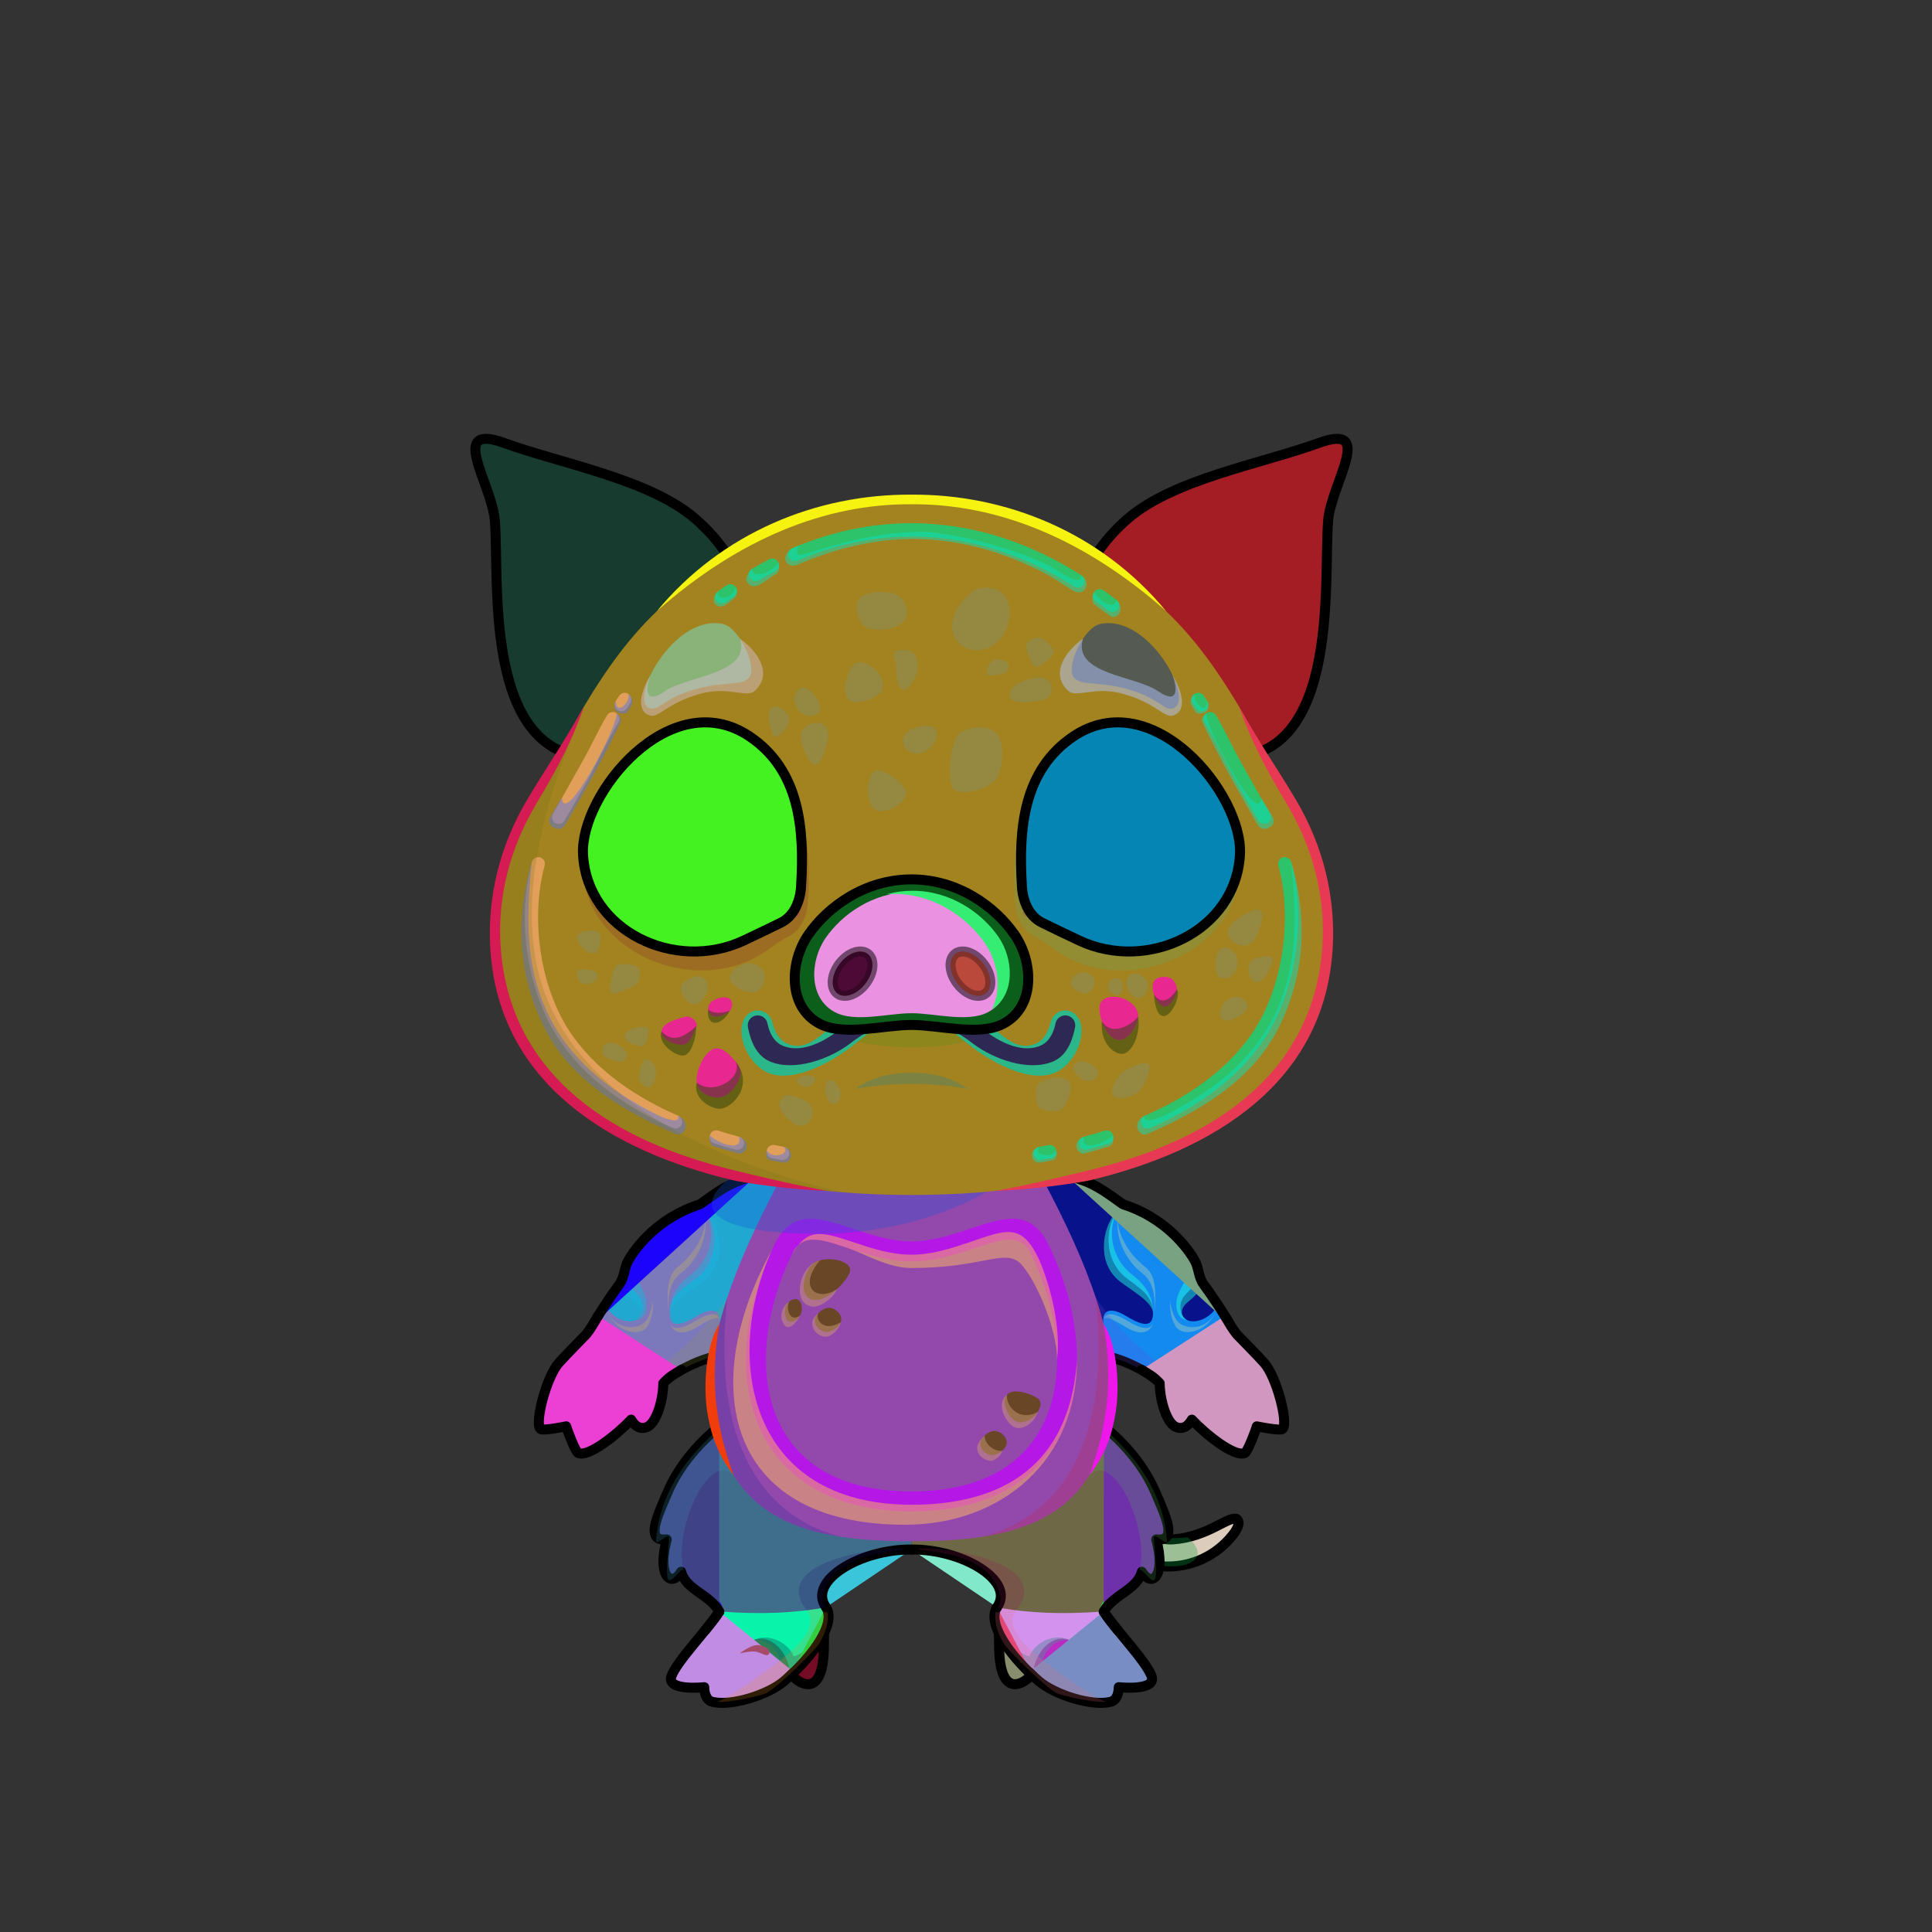 <?xml version="1.0" encoding="UTF-8"?><!DOCTYPE svg PUBLIC "-//W3C//DTD SVG 1.1//EN" "http://www.w3.org/Graphics/SVG/1.1/DTD/svg11.dtd"><!-- Creator: CorelDRAW 2018 (64-Bit) --><svg xmlns="http://www.w3.org/2000/svg" xmlns:xlink="http://www.w3.org/1999/xlink" xml:space="preserve" width="290mm" height="290mm" version="1.1" style="shape-rendering:geometricPrecision; text-rendering:geometricPrecision; image-rendering:optimizeQuality; fill-rule:evenodd; clip-rule:evenodd" viewBox="0 0 29000 29000">
 <rect x="0" y="0" width="29000" height="29000" fill="#333333" stroke="none"/>
 <defs>
  <style type="text/css">
   <![CDATA[
    .str4 {stroke:black;stroke-width:150;stroke-linecap:round;stroke-linejoin:round;stroke-miterlimit:22.926;stroke-opacity:0.302}
    .str2 {stroke:#2E1911;stroke-width:200;stroke-miterlimit:22.926;stroke-opacity:0.502}
    .str1 {stroke:black;stroke-width:150;stroke-linecap:round;stroke-linejoin:round;stroke-miterlimit:22.926}
    .str0 {stroke:black;stroke-width:150;stroke-linecap:round;stroke-linejoin:round;stroke-miterlimit:22.926}
    .str3 {stroke:black;stroke-width:150;stroke-linecap:round;stroke-linejoin:round;stroke-miterlimit:22.926}
    .fil2 {fill:none}
    .fil59 {fill:none}
    .fil35 {fill:none}
    .fil21 {fill:black}
    .fil32 {fill:#FCEEC0}
    .fil67 {fill:white}
    .fil27 {fill:black;fill-rule:nonzero}
    .fil65 {fill:#FFFFCC;fill-opacity:0.102}
    .fil8 {fill:black;fill-opacity:0.2}
    .fil46 {fill:#2E1911;fill-opacity:0.2}
    .fil38 {fill:#FFCCCC;fill-opacity:0.2}
    .fil60 {fill:#FFFFCC;fill-opacity:0.2}
    .fil53 {fill:black;fill-rule:nonzero;fill-opacity:0.2}
    .fil52 {fill:#FFFFCC;fill-rule:nonzero;fill-opacity:0.2}
    .fil31 {fill:black;fill-opacity:0.302}
    .fil3 {fill:black;fill-opacity:0.302}
    .fil47 {fill:black;fill-rule:nonzero;fill-opacity:0.302}
    .fil7 {fill:#2E1911;fill-opacity:0.502}
    .fil29 {fill:#2E1911;fill-opacity:0.502}
    .fil68 {fill:#FFAE00;fill-opacity:0.502}
    .fil18 {fill:#FFEAE3;fill-opacity:0.502}
    .fil66 {fill:black;fill-opacity:0.502}
    .fil37 {fill:#FCEEC0;fill-opacity:0.8}
    .fil43 {fill:url(#id0)}
    .fil13 {fill:url(#id1)}
    .fil16 {fill:url(#id2)}
    .fil33 {fill:url(#id3)}
    .fil61 {fill:url(#id4)}
    .fil34 {fill:url(#id5)}
    .fil39 {fill:url(#id6)}
    .fil50 {fill:url(#id7)}
    .fil14 {fill:url(#id8)}
    .fil12 {fill:url(#id9)}
    .fil24 {fill:url(#id10)}
    .fil19 {fill:url(#id11)}
    .fil4 {fill:url(#id12)}
    .fil9 {fill:url(#id13)}
    .fil5 {fill:url(#id14)}
    .fil10 {fill:url(#id15)}
    .fil0 {fill:url(#id16)}
    .fil58 {fill:url(#id17)}
    .fil57 {fill:url(#id18)}
    .fil28 {fill:url(#id19)}
    .fil45 {fill:url(#id20)}
    .fil26 {fill:url(#id21)}
    .fil11 {fill:url(#id22)}
    .fil40 {fill:url(#id23)}
    .fil41 {fill:url(#id24)}
    .fil42 {fill:url(#id25)}
    .fil69 {fill:url(#id26)}
    .fil23 {fill:url(#id27)}
    .fil30 {fill:url(#id28)}
    .fil17 {fill:url(#id29)}
    .fil6 {fill:url(#id30)}
    .fil36 {fill:url(#id31)}
    .fil22 {fill:url(#id32)}
    .fil44 {fill:url(#id33)}
    .fil51 {fill:url(#id34)}
    .fil20 {fill:url(#id35)}
    .fil15 {fill:url(#id36)}
    .fil25 {fill:url(#id37)}
    .fil72 {fill:url(#id38)}
    .fil64 {fill:url(#id39)}
    .fil71 {fill:url(#id40)}
    .fil63 {fill:url(#id41)}
    .fil56 {fill:url(#id42)}
    .fil70 {fill:url(#id43)}
    .fil62 {fill:url(#id44)}
    .fil48 {fill:url(#id45);fill-rule:nonzero}
    .fil1 {fill:url(#id46);fill-rule:nonzero}
    .fil54 {fill:url(#id47);fill-rule:nonzero}
    .fil49 {fill:url(#id48);fill-rule:nonzero}
    .fil55 {fill:url(#id49);fill-rule:nonzero}
   ]]>
  </style>
  <linearGradient id="id0" gradientUnits="userSpaceOnUse" x1="15111.76" y1="17412.11" x2="15111.75" y2="7853.59">
   <stop offset="0" style="stop-opacity:1; stop-color:#D9AA4C"/>
   <stop offset="0.18" style="stop-opacity:1; stop-color:#FFD15E"/>
   <stop offset="0.522" style="stop-opacity:1; stop-color:#FFF291"/>
   <stop offset="1" style="stop-opacity:1; stop-color:#FFFB8A"/>
  </linearGradient>
  <linearGradient id="id1" gradientUnits="userSpaceOnUse" xlink:href="#id0" x1="17571.66" y1="22644.62" x2="16424.46" y2="22963.63">
  </linearGradient>
  <linearGradient id="id2" gradientUnits="userSpaceOnUse" x1="11488.39" y1="17825.35" x2="9934.39" y2="20589.93">
   <stop offset="0" style="stop-opacity:1; stop-color:#331503"/>
   <stop offset="0.2" style="stop-opacity:1; stop-color:#543216"/>
   <stop offset="0.49" style="stop-opacity:1; stop-color:#8F5D24"/>
   <stop offset="0.769" style="stop-opacity:1; stop-color:#C48237"/>
   <stop offset="1" style="stop-opacity:1; stop-color:#C48237"/>
  </linearGradient>
  <linearGradient id="id3" gradientUnits="userSpaceOnUse" x1="19157.87" y1="6829.47" x2="17338.09" y2="11131.35">
   <stop offset="0" style="stop-opacity:1; stop-color:#30130B"/>
   <stop offset="0.169" style="stop-opacity:1; stop-color:#593618"/>
   <stop offset="0.58" style="stop-opacity:1; stop-color:#8F5D24"/>
   <stop offset="1" style="stop-opacity:1; stop-color:#C48237"/>
  </linearGradient>
  <linearGradient id="id4" gradientUnits="userSpaceOnUse" x1="17018.26" y1="14278.93" x2="16856.99" y2="10832.62">
   <stop offset="0" style="stop-opacity:1; stop-color:#E3D949"/>
   <stop offset="0.569" style="stop-opacity:1; stop-color:#976200"/>
   <stop offset="1" style="stop-opacity:1; stop-color:#421F00"/>
  </linearGradient>
  <linearGradient id="id5" gradientUnits="userSpaceOnUse" x1="19345.49" y1="9807.2" x2="17150.46" y2="6865.32">
   <stop offset="0" style="stop-opacity:1; stop-color:#30130B"/>
   <stop offset="0.31" style="stop-opacity:1; stop-color:#593618"/>
   <stop offset="1" style="stop-opacity:1; stop-color:#C48237"/>
  </linearGradient>
  <linearGradient id="id6" gradientUnits="userSpaceOnUse" xlink:href="#id3" x1="8851.58" y1="6606.23" x2="9380.18" y2="11354.59">
  </linearGradient>
  <linearGradient id="id7" gradientUnits="userSpaceOnUse" x1="17583.54" y1="10342.53" x2="16198.25" y2="9648.16">
   <stop offset="0" style="stop-opacity:1; stop-color:#FFD15E"/>
   <stop offset="1" style="stop-opacity:1; stop-color:#FFFB8A"/>
  </linearGradient>
  <linearGradient id="id8" gradientUnits="userSpaceOnUse" x1="12042.89" y1="24205.86" x2="11522.31" y2="21318.86">
   <stop offset="0" style="stop-opacity:1; stop-color:#C48237"/>
   <stop offset="0.439" style="stop-opacity:1; stop-color:#C48237"/>
   <stop offset="1" style="stop-opacity:1; stop-color:#3B1900"/>
  </linearGradient>
  <linearGradient id="id9" gradientUnits="userSpaceOnUse" xlink:href="#id8" x1="15196.1" y1="24196.54" x2="15966.42" y2="21328.18">
  </linearGradient>
  <linearGradient id="id10" gradientUnits="userSpaceOnUse" x1="18955.71" y1="21602.83" x2="17688.61" y2="20113.06">
   <stop offset="0" style="stop-opacity:1; stop-color:#D9AA4C"/>
   <stop offset="0.522" style="stop-opacity:1; stop-color:#FFD15E"/>
   <stop offset="0.729" style="stop-opacity:1; stop-color:#FFF390"/>
   <stop offset="1" style="stop-opacity:1; stop-color:#FFFB8A"/>
  </linearGradient>
  <linearGradient id="id11" gradientUnits="userSpaceOnUse" xlink:href="#id10" x1="8399.65" y1="21595.17" x2="9683.75" y2="20120.72">
  </linearGradient>
  <linearGradient id="id12" gradientUnits="userSpaceOnUse" x1="11313.41" y1="25158.07" x2="11750.72" y2="24039.66">
   <stop offset="0" style="stop-opacity:1; stop-color:#593618"/>
   <stop offset="0.341" style="stop-opacity:1; stop-color:#8F5D24"/>
   <stop offset="0.722" style="stop-opacity:1; stop-color:#C48237"/>
   <stop offset="1" style="stop-opacity:1; stop-color:#C48237"/>
  </linearGradient>
  <linearGradient id="id13" gradientUnits="userSpaceOnUse" xlink:href="#id12" x1="15613.14" y1="25158.07" x2="16050.45" y2="24039.66">
  </linearGradient>
  <linearGradient id="id14" gradientUnits="userSpaceOnUse" xlink:href="#id0" x1="12369.76" y1="25063.32" x2="11877.67" y2="24713.04">
  </linearGradient>
  <linearGradient id="id15" gradientUnits="userSpaceOnUse" xlink:href="#id0" x1="15486.19" y1="25063.32" x2="14994.1" y2="24713.04">
  </linearGradient>
  <linearGradient id="id16" gradientUnits="userSpaceOnUse" x1="17434.59" y1="23513.83" x2="17434.59" y2="22526.82">
   <stop offset="0" style="stop-opacity:1; stop-color:#C48237"/>
   <stop offset="0.439" style="stop-opacity:1; stop-color:#C48237"/>
   <stop offset="1" style="stop-opacity:1; stop-color:#8F5D24"/>
  </linearGradient>
  <linearGradient id="id17" gradientUnits="userSpaceOnUse" x1="14220.82" y1="15151.76" x2="14247.25" y2="13370.57">
   <stop offset="0" style="stop-opacity:1; stop-color:#DA8381"/>
   <stop offset="0.49" style="stop-opacity:1; stop-color:#E1A3A2"/>
   <stop offset="1" style="stop-opacity:1; stop-color:#FAFEFF"/>
  </linearGradient>
  <linearGradient id="id18" gradientUnits="userSpaceOnUse" x1="14147.66" y1="13375.63" x2="13216.22" y2="15281.02">
   <stop offset="0" style="stop-opacity:1; stop-color:#F29C9B"/>
   <stop offset="1" style="stop-opacity:1; stop-color:#912522"/>
  </linearGradient>
  <linearGradient id="id19" gradientUnits="userSpaceOnUse" xlink:href="#id0" x1="13681.92" y1="18293.8" x2="13681.92" y2="22686.78">
  </linearGradient>
  <linearGradient id="id20" gradientUnits="userSpaceOnUse" xlink:href="#id0" x1="13798.47" y1="14662.84" x2="13798.47" y2="16473.85">
  </linearGradient>
  <linearGradient id="id21" gradientUnits="userSpaceOnUse" x1="13681.92" y1="17759.14" x2="13681.92" y2="23134.87">
   <stop offset="0" style="stop-opacity:1; stop-color:#30130B"/>
   <stop offset="0.18" style="stop-opacity:1; stop-color:#593618"/>
   <stop offset="0.522" style="stop-opacity:1; stop-color:#8F5D24"/>
   <stop offset="1" style="stop-opacity:1; stop-color:#C48237"/>
  </linearGradient>
  <linearGradient id="id22" gradientUnits="userSpaceOnUse" xlink:href="#id0" x1="16732.67" y1="25560.15" x2="16100.3" y2="24406.01">
  </linearGradient>
  <linearGradient id="id23" gradientUnits="userSpaceOnUse" xlink:href="#id5" x1="8079.87" y1="9840.87" x2="10151.9" y2="6831.65">
  </linearGradient>
  <linearGradient id="id24" gradientUnits="userSpaceOnUse" x1="8563.13" y1="7773.24" x2="9936.43" y2="10665.11">
   <stop offset="0" style="stop-opacity:1; stop-color:#FFC3AD"/>
   <stop offset="1" style="stop-opacity:1; stop-color:#F27672"/>
  </linearGradient>
  <linearGradient id="id25" gradientUnits="userSpaceOnUse" x1="13681.94" y1="17936.72" x2="13681.94" y2="7493.21">
   <stop offset="0" style="stop-opacity:1; stop-color:#30130B"/>
   <stop offset="0.129" style="stop-opacity:1; stop-color:#593618"/>
   <stop offset="0.42" style="stop-opacity:1; stop-color:#8F5D24"/>
   <stop offset="1" style="stop-opacity:1; stop-color:#C48237"/>
  </linearGradient>
  <linearGradient id="id26" gradientUnits="userSpaceOnUse" xlink:href="#id4" x1="10506.87" y1="14278.93" x2="10345.6" y2="10832.62">
  </linearGradient>
  <linearGradient id="id27" gradientUnits="userSpaceOnUse" xlink:href="#id0" x1="16603.25" y1="18888.44" x2="18441.27" y2="19923.15">
  </linearGradient>
  <linearGradient id="id28" gradientUnits="userSpaceOnUse" xlink:href="#id0" x1="13700.86" y1="18900.62" x2="13700.86" y2="21843.22">
  </linearGradient>
  <linearGradient id="id29" gradientUnits="userSpaceOnUse" xlink:href="#id0" x1="10795.33" y1="19119.39" x2="8887.87" y2="19692.2">
  </linearGradient>
  <linearGradient id="id30" gradientUnits="userSpaceOnUse" xlink:href="#id0" x1="11263.56" y1="25560.15" x2="10631.19" y2="24406.01">
  </linearGradient>
  <linearGradient id="id31" gradientUnits="userSpaceOnUse" xlink:href="#id24" x1="17427.43" y1="7773.24" x2="18800.73" y2="10665.11">
  </linearGradient>
  <linearGradient id="id32" gradientUnits="userSpaceOnUse" xlink:href="#id2" x1="15995.93" y1="17789.03" x2="17309.01" y2="20626.25">
  </linearGradient>
  <linearGradient id="id33" gradientUnits="userSpaceOnUse" xlink:href="#id0" x1="9861.88" y1="17412.11" x2="9861.88" y2="10398.95">
  </linearGradient>
  <linearGradient id="id34" gradientUnits="userSpaceOnUse" xlink:href="#id7" x1="9710.21" y1="10214.09" x2="11235.72" y2="9776.6">
  </linearGradient>
  <linearGradient id="id35" gradientUnits="userSpaceOnUse" x1="8700.74" y1="20382.01" x2="9361.38" y2="21813.03">
   <stop offset="0" style="stop-opacity:1; stop-color:#421E06"/>
   <stop offset="0.129" style="stop-opacity:1; stop-color:#593618"/>
   <stop offset="0.49" style="stop-opacity:1; stop-color:#8F5D24"/>
   <stop offset="0.769" style="stop-opacity:1; stop-color:#C48237"/>
   <stop offset="1" style="stop-opacity:1; stop-color:#C48237"/>
  </linearGradient>
  <linearGradient id="id36" gradientUnits="userSpaceOnUse" xlink:href="#id0" x1="9756.95" y1="22592.49" x2="10974.65" y2="23015.76">
  </linearGradient>
  <linearGradient id="id37" gradientUnits="userSpaceOnUse" xlink:href="#id35" x1="18002.48" y1="20382.01" x2="18663.12" y2="21813.03">
  </linearGradient>
  <linearGradient id="id38" gradientUnits="userSpaceOnUse" x1="10653" y1="10879.68" x2="10653" y2="13417.65">
   <stop offset="0" style="stop-opacity:1; stop-color:#524200"/>
   <stop offset="0.4" style="stop-opacity:1; stop-color:#261000"/>
   <stop offset="1" style="stop-opacity:1; stop-color:#8A6A00"/>
  </linearGradient>
  <linearGradient id="id39" gradientUnits="userSpaceOnUse" xlink:href="#id38" x1="16710.86" y1="10879.68" x2="16710.86" y2="13417.65">
  </linearGradient>
  <linearGradient id="id40" gradientUnits="userSpaceOnUse" x1="10515.76" y1="11032" x2="10684.98" y2="13609.41">
   <stop offset="0" style="stop-opacity:1; stop-color:#CC7700"/>
   <stop offset="1" style="stop-opacity:1; stop-color:#FFEBAB"/>
  </linearGradient>
  <linearGradient id="id41" gradientUnits="userSpaceOnUse" xlink:href="#id40" x1="16678.88" y1="11032" x2="16848.1" y2="13609.41">
  </linearGradient>
  <linearGradient id="id42" gradientUnits="userSpaceOnUse" x1="12367.47" y1="13199.91" x2="12367.47" y2="15456.74">
   <stop offset="0" style="stop-opacity:1; stop-color:#FFB0B0"/>
   <stop offset="1" style="stop-opacity:1; stop-color:#BA5C59"/>
  </linearGradient>
  <radialGradient id="id43" gradientUnits="objectBoundingBox" cx="50%" cy="50%" r="50%" fx="50%" fy="50%">
   <stop offset="0" style="stop-opacity:1; stop-color:#B34B00"/>
   <stop offset="0.31" style="stop-opacity:1; stop-color:#EBB000"/>
   <stop offset="0.62" style="stop-opacity:1; stop-color:#FFFCAD"/>
   <stop offset="1" style="stop-opacity:1; stop-color:#EDD237"/>
  </radialGradient>
  <radialGradient id="id44" gradientUnits="userSpaceOnUse" gradientTransform="matrix(-1 -0 -0 0.914 33910 1104)" xlink:href="#id43" cx="16955.21" cy="12817.27" r="1628.19" fx="16955.21" fy="12817.27">
  </radialGradient>
  <linearGradient id="id45" gradientUnits="userSpaceOnUse" x1="13600.23" y1="16224.55" x2="13763.63" y2="14951.71">
   <stop offset="0" style="stop-opacity:1; stop-color:#FAAF5A"/>
   <stop offset="0.239" style="stop-opacity:1; stop-color:#8F5D24"/>
   <stop offset="1" style="stop-opacity:1; stop-color:#593618"/>
  </linearGradient>
  <linearGradient id="id46" gradientUnits="userSpaceOnUse" x1="17332.16" y1="23566.5" x2="17604.11" y2="22544.55">
   <stop offset="0" style="stop-opacity:1; stop-color:#F5B265"/>
   <stop offset="0.812" style="stop-opacity:1; stop-color:#E3D5C1"/>
   <stop offset="1" style="stop-opacity:1; stop-color:#FFF6EB"/>
  </linearGradient>
  <linearGradient id="id47" gradientUnits="userSpaceOnUse" x1="17709.54" y1="14095.99" x2="16273.62" y2="12252.63">
   <stop offset="0" style="stop-opacity:1; stop-color:#211111"/>
   <stop offset="1" style="stop-opacity:1; stop-color:#5C2A18"/>
  </linearGradient>
  <linearGradient id="id48" gradientUnits="userSpaceOnUse" x1="13681.93" y1="15989.53" x2="13681.93" y2="15105.36">
   <stop offset="0" style="stop-opacity:1; stop-color:#2E1911"/>
   <stop offset="0.239" style="stop-opacity:1; stop-color:#2E1911"/>
   <stop offset="1" style="stop-opacity:1; stop-color:#0A0502"/>
  </linearGradient>
  <linearGradient id="id49" gradientUnits="userSpaceOnUse" xlink:href="#id47" x1="9566.81" y1="14089.32" x2="11177.75" y2="12259.3">
  </linearGradient>
 </defs>
 <g id="Tail">
  <path class="fil0" d="M18562.73 22799.67c62.15,49.97 15.09,149.9 -65.46,250.04 -238.47,296.42 -591.1,465.17 -973.24,464.11 -339.18,-0.94 -742.87,-144.58 -1179.09,-587.98 -90.72,-92.55 -89.25,-241.17 3.3,-331.91 92.55,-90.74 241.17,-89.27 331.9,3.29 350.31,356.08 677.5,527.08 926.57,509.58 524.62,-36.89 823.88,-351.96 956.02,-307.13z" style="fill:#4b669c"/>
  <path class="fil1" d="M18562.73 22799.67c62.15,49.97 15.09,149.9 -65.46,250.04 -238.47,296.42 -591.1,465.17 -973.24,464.11 -339.18,-0.94 -742.87,-144.58 -1179.09,-587.98 436.22,443.4 763.18,449.46 1102.36,450.4 441.37,1.22 889.85,-259.76 895.83,-330.51 -124.2,-31.6 -164.17,122.07 -688.79,158.96 -434.28,6.91 -623.89,-251.39 -974.2,-607.47 350.31,356.08 677.5,527.08 926.57,509.58 524.62,-36.89 823.88,-351.96 956.02,-307.13z" style="fill:#3a09ad"/>
  <path class="fil2 str0" d="M18562.73 22799.67c62.15,49.97 15.09,149.9 -65.46,250.04 -238.47,296.42 -591.1,465.17 -973.24,464.11 -339.18,-0.94 -742.87,-144.58 -1179.09,-587.98 -90.72,-92.55 -89.25,-241.17 3.3,-331.91 92.55,-90.74 241.17,-89.27 331.9,3.29 350.31,356.08 677.5,527.08 926.57,509.58 524.62,-36.89 823.88,-351.96 956.02,-307.13z" style="fill:#dcccbc"/>
  <path class="fil3" d="M17824.31 23074.37c180.02,153.37 239.68,319.21 -29.83,411.11 -568.4,169.85 -1867.48,-540.81 -1449.54,-559.64 11.56,-120.07 188.73,-252.02 335.2,-328.62 40.09,-2.59 237.56,594.44 1144.17,477.15z" style="fill:#0da23f"/>
 </g>
 <g id="Legs">
  <g id="_2412039343664">
   <path class="fil4" d="M10805.12 24189.57c-54.53,64.95 -142.99,233.21 -173.74,292.51 -62.47,268.09 151.41,365.04 297.65,365.04 142.69,0 685.45,-97.97 894.28,288.88 329.61,-192.25 540.94,-572.2 539.58,-565.18 22.16,-42.73 40.52,-84.95 54.09,-126.09 58.02,-175.95 10.18,-246.52 -30.7,-316.76 -479.93,-107.04 -1078.72,-82.8 -1581.16,61.6z" style="fill:#09f4aa"/>
   <path class="fil5" d="M12353.22 24495.68c3.06,101.69 13.56,73.21 14.11,176.09 4.42,821.44 -346.28,600.46 -430.62,522.77 -11.36,-10.46 -58.4,-70.26 -56.61,-72.65 108.94,-145.82 274.08,-299.71 473.12,-626.21z" style="fill:#a38e81"/>
   <path class="fil2 str1" d="M12369.14 24536.58c-1.01,45.09 -2.05,90.15 -1.81,135.19 4.38,821.45 -346.27,600.47 -430.62,522.77 -3.59,-3.29 -18.38,-22.8 -36.93,-48.04" style="fill:#740c25"/>
   <path class="fil6" d="M10608.38 24466.49c0,0 224.52,-105.97 293.7,-5.84 54.14,78.36 -48.78,353.4 46.8,353.4 106.32,0 309.61,-245.52 509.3,-215.32 287.32,43.45 417.47,429.21 384.19,506.32 -35.37,81.96 -343.74,408.77 -763.11,435 -419.37,26.23 -490.56,-14.38 -487.38,-38.95 3.18,-24.57 -41.79,-150.26 -41.79,-150.26 0,0 -458.39,-59.26 -490.84,-94.48 -100.84,-109.45 467.09,-691.74 549.13,-789.87z" style="fill:#2d8055"/>
   <path class="fil7" d="M10562.07 24531.31c145.89,-253.07 342.27,-279.27 411.45,-179.14 54.14,78.36 -85.82,438.07 9.76,438.07 21.99,-2.09 55.7,-12.06 81.62,-26.39 -42.84,27.33 -83.39,50.2 -116.02,50.2 -95.58,0 -42.94,-236.67 -97.08,-315.03 -69.18,-100.13 -289.73,32.29 -289.73,32.29zm741.47 90.59c241.29,-122.41 530.71,42.23 604.9,232.63 16.89,43.36 340.04,-163.97 481.5,-405.6 28.03,199.45 -434.96,595.31 -449.75,629.59 -35.37,81.96 -441.56,435.3 -860.93,461.53 -419.37,26.23 -490.56,-14.38 -487.38,-38.95 -3.18,24.57 353.44,-7.76 487.38,-35.13 336.71,-68.81 600.74,-334.52 636.11,-416.48 33.28,-77.11 -41.31,-388.79 -328.63,-432.24 -30.31,-4.58 -55.87,-0.92 -83.2,4.65z" style="fill:#0a7c70"/>
   <path class="fil2 str1" d="M10796.54 24188.95c-146.64,240.66 -632.75,738.87 -717.41,969.32 -84.66,230.45 492.13,167.04 492.13,167.04 0,0 -5.28,188.48 121.71,219.84 281.08,69.42 830.73,-102.66 1074.8,-308.73 49.04,-41.41 99.58,-87.11 149.87,-135.84" style="fill:#c18ce3"/>
   <path class="fil2 str1" d="M10796.54 24188.95c-44.64,73.26 -120.74,170.4 -207.39,276.56m1261.88 697.75c341.35,-311.68 707.08,-789.73 547.93,-1037.65" style="fill:#08dd4a"/>
   <path class="fil8" d="M12111.82 24170.7c249.9,335.85 -427.37,769.01 -690.98,965.47 -281.77,210 -554.69,377.99 -650.67,405.46 45.21,22.92 444.28,-30.26 726.77,-122.7 178.99,-95.66 709.72,-616.85 802.79,-751.58 94.12,-163.78 147.54,-331.53 118.94,-480.36 -9.83,-21.07 -21.36,-40.06 -32.39,-59.02 -85.1,-7.25 -193.71,-2.8 -274.46,42.73z" style="fill:#f09222"/>
  </g>
  <g id="_2412039342288">
   <path class="fil9" d="M16558.74 24189.57c54.53,64.95 142.99,233.21 173.74,292.51 62.47,268.09 -151.41,365.04 -297.65,365.04 -142.69,0 -685.45,-97.97 -894.28,288.88 -329.61,-192.25 -540.94,-572.2 -539.58,-565.18 -22.16,-42.73 -40.52,-84.95 -54.09,-126.09 -58.02,-175.95 -10.18,-246.52 30.7,-316.76 479.93,-107.04 1078.72,-82.8 1581.16,61.6z" style="fill:#d292ee"/>
   <path class="fil10" d="M15010.64 24495.68c-3.06,101.69 -13.56,73.21 -14.11,176.09 -4.42,821.44 346.28,600.46 430.62,522.77 11.36,-10.46 58.4,-70.26 56.61,-72.65 -108.94,-145.82 -274.08,-299.71 -473.12,-626.21z" style="fill:#ff7290"/>
   <path class="fil2 str1" d="M14994.72 24536.58c1.01,45.09 2.05,90.15 1.81,135.19 -4.38,821.45 346.27,600.47 430.62,522.77 3.59,-3.29 18.38,-22.8 36.93,-48.04" style="fill:#888d6e"/>
   <path class="fil11" d="M16755.48 24466.49c0,0 -224.52,-105.97 -293.7,-5.84 -54.14,78.36 48.78,353.4 -46.8,353.4 -106.32,0 -309.61,-245.52 -509.3,-215.32 -287.32,43.45 -417.47,429.21 -384.19,506.32 35.37,81.96 343.74,408.77 763.11,435 419.37,26.23 490.56,-14.38 487.38,-38.95 -3.18,-24.57 41.79,-150.26 41.79,-150.26 0,0 458.39,-59.26 490.84,-94.48 100.84,-109.45 -467.09,-691.74 -549.13,-789.87z" style="fill:#bb2ac3"/>
   <path class="fil7" d="M16801.79 24531.31c-145.89,-253.07 -342.27,-279.27 -411.45,-179.14 -54.14,78.36 85.82,438.07 -9.76,438.07 -21.99,-2.09 -55.7,-12.06 -81.62,-26.39 42.84,27.33 83.39,50.2 116.02,50.2 95.58,0 42.94,-236.67 97.08,-315.03 69.18,-100.13 289.73,32.29 289.73,32.29zm-741.47 90.59c-241.29,-122.41 -530.71,42.23 -604.9,232.63 -16.89,43.36 -340.04,-163.97 -481.5,-405.6 -28.03,199.45 434.96,595.31 449.75,629.59 35.37,81.96 441.56,435.3 860.93,461.53 419.37,26.23 490.56,-14.38 487.38,-38.95 3.18,24.57 -353.44,-7.76 -487.38,-35.13 -336.71,-68.81 -600.74,-334.52 -636.11,-416.48 -33.28,-77.11 41.31,-388.79 328.63,-432.24 30.31,-4.58 55.87,-0.92 83.2,4.65z" style="fill:#5d869f"/>
   <path class="fil2 str1" d="M16567.32 24188.95c146.64,240.66 632.75,738.87 717.41,969.32 84.66,230.45 -492.13,167.04 -492.13,167.04 0,0 5.28,188.48 -121.71,219.84 -281.08,69.42 -830.73,-102.66 -1074.8,-308.73 -49.04,-41.41 -99.58,-87.11 -149.87,-135.84" style="fill:#778dc3"/>
   <path class="fil2 str1" d="M16567.32 24188.95c44.64,73.26 120.74,170.4 207.39,276.56m-1261.88 697.75c-341.35,-311.68 -707.08,-789.73 -547.93,-1037.65" style="fill:#e13e74"/>
   <path class="fil8" d="M15252.04 24170.7c-249.9,335.85 427.37,769.01 690.98,965.47 281.77,210 554.69,377.99 650.67,405.46 -45.21,22.92 -444.28,-30.26 -726.77,-122.7 -178.99,-95.66 -709.72,-616.85 -802.79,-751.58 -94.12,-163.78 -147.54,-331.53 -118.94,-480.36 9.83,-21.07 21.36,-40.06 32.39,-59.02 85.1,-7.25 193.71,-2.8 274.46,42.73z" style="fill:#ef6e79"/>
  </g>
  <g id="_2412039337968">
   <path class="fil12" d="M16569.72 21415.89c0,0 961.55,708.94 908.78,1713.82 -5.86,111.7 -76.13,-66.12 -122.98,-22.79 -39.58,36.62 69.72,421 -55.11,603.94 -46.08,67.53 -123.54,-178.56 -160.73,-118.54 -127.48,220.76 -510.38,470.11 -580.94,597.25 -599.09,43.94 -1103.71,27.14 -1581.16,-61.6 45.33,-77.88 82.1,-155.36 -43.47,-375.63 -112.82,-197.89 -400.04,-446.6 -1252.17,-493.05 0,-147.3 -0.02,-280.21 -0.02,-522.51 372.82,-787.69 1597.67,-1744.8 2887.8,-1320.89z" style="fill:#6f6847"/>
   <path class="fil13" d="M16569.72 21415.89c0,0 4.81,3.56 13.48,10.3 -4.49,-3.45 -8.98,-6.98 -13.48,-10.3zm37.66 29.55c176.98,143.51 917.6,799 871.12,1684.27 -5.86,111.7 -76.13,-66.12 -122.98,-22.79 -39.58,36.62 69.72,421 -55.11,603.94 -46.08,67.53 -123.54,-178.56 -160.73,-118.54 -127.48,220.76 -510.38,470.11 -580.94,597.25 -26.3,1.93 -13.24,1.09 -39.18,2.79 -59.46,-254.9 558.1,-400.59 559.26,-994.27 83.08,247.75 270.15,251.58 96.78,-313.42 349.97,125.75 -79.23,-1036.54 -568.22,-1439.23z" style="fill:#2bcf38"/>
   <path class="fil2 str0" d="M16569.72 21415.89c0,0 514.4,379.27 770.07,976.19 153.66,358.75 348.35,754.72 15.73,714.84 149.07,557.65 -69.47,726.99 -215.84,485.4 -74.56,273.68 -421.88,335.99 -572.36,596.63" style="fill:#6e31a9"/>
   <path class="fil8" d="M17101.77 23574.86c34.2,-71.58 195.72,234.25 236.89,120.32 39.79,-110.11 -18.7,-533.08 -18.48,-606.64 0.31,-103.53 204.15,136.59 196.19,32.27 -74.48,-976.32 -804.25,-1553.27 -1086.7,-1798.24l-157.05 688.16c26.43,45.33 52.85,90.66 79.28,135.98 387.48,-391.14 912.56,861.78 749.87,1428.15z" style="fill:#55ba5c"/>
   <path class="fil2 str1" d="M14964.9 24125.61c283.58,-395.78 -517.47,-874.6 -1282.96,-866.31" style="fill:#81e8c9"/>
   <path class="fil8" d="M13759.81 23245.71c341.22,-28.05 1532.43,124.07 1607.27,584.59 26.98,166.06 -51.85,255.5 -115.04,340.4 -92.77,-11.71 -184.1,-25.93 -274.46,-42.73 40.72,-70.04 74.49,-139.79 -10.32,-313.18 -8.75,-21.44 -19.72,-42.08 -32.91,-62.02l-0.24 -0.43c-104.17,-182.71 -357.04,-408.74 -1065.94,-478.9 -35.34,-9.16 -71.39,-18.39 -108.36,-27.73z" style="fill:#971054"/>
  </g>
  <g id="_2412039336112">
   <path class="fil14" d="M10794.14 21415.89c0,0 -961.55,708.94 -908.78,1713.82 5.86,111.7 76.13,-66.12 122.98,-22.79 39.58,36.62 -69.72,421 55.11,603.94 46.08,67.53 123.54,-178.56 160.73,-118.54 127.48,220.76 510.38,470.11 580.94,597.25 599.09,43.94 1103.71,27.14 1581.16,-61.6 -45.33,-77.88 -82.1,-155.36 43.47,-375.63 112.82,-197.89 400.04,-446.6 1252.17,-493.05 0,-147.3 0.02,-280.21 0.02,-522.51 -372.82,-787.69 -1597.67,-1744.8 -2887.8,-1320.89z" style="fill:#3f6d8c"/>
   <path class="fil15" d="M10794.14 21415.89c0,0 -4.81,3.56 -13.48,10.3 4.49,-3.45 8.98,-6.98 13.48,-10.3zm-37.66 29.55c-176.98,143.51 -917.6,799 -871.12,1684.27 5.86,111.7 76.13,-66.12 122.98,-22.79 39.58,36.62 -69.72,421 55.11,603.94 46.08,67.53 123.54,-178.56 160.73,-118.54 127.48,220.76 510.38,470.11 580.94,597.25 26.3,1.93 13.24,1.09 39.18,2.79 59.46,-254.9 -558.1,-400.59 -559.26,-994.27 -83.08,247.75 -270.15,251.58 -96.78,-313.42 -349.97,125.75 79.23,-1036.54 568.22,-1439.23z" style="fill:#421bd0"/>
   <path class="fil2 str0" d="M10794.14 21415.89c0,0 -514.4,379.27 -770.07,976.19 -153.66,358.75 -348.35,754.72 -15.73,714.84 -149.07,557.65 69.47,726.99 215.84,485.4 74.56,273.68 421.88,335.99 572.36,596.63" style="fill:#3f4287"/>
   <path class="fil8" d="M10262.09 23574.86c-34.2,-71.58 -195.72,234.25 -236.89,120.32 -39.79,-110.11 18.7,-533.08 18.48,-606.64 -0.31,-103.53 -204.15,136.59 -196.19,32.27 74.48,-976.32 804.25,-1553.27 1086.7,-1798.24l157.05 688.16c-26.43,45.33 -52.85,90.66 -79.28,135.98 -387.48,-391.14 -912.56,861.78 -749.87,1428.15z" style="fill:#3ea0bf"/>
   <path class="fil2 str1" d="M12398.96 24125.61c-283.58,-395.78 517.47,-874.6 1282.96,-866.31" style="fill:#3bc5da"/>
   <path class="fil8" d="M13604.05 23245.71c-341.22,-28.05 -1532.43,124.07 -1607.27,584.59 -26.98,166.06 51.85,255.5 115.04,340.4 92.77,-11.71 184.1,-25.93 274.46,-42.73 -40.72,-70.04 -74.49,-139.79 10.32,-313.18 8.75,-21.44 19.72,-42.08 32.91,-62.02l0.24 -0.43c104.17,-182.71 357.04,-408.74 1065.94,-478.9 35.34,-9.16 71.39,-18.39 108.36,-27.73z" style="fill:#210b6c"/>
  </g>
 </g>
 <g id="Body">
  <g id="_2412039321488">
   <g>
    <g>
     <path class="fil16" d="M11132.66 17708.66c-1005.08,344.91 -1816.2,1398.68 -2254.62,2162.04 179,120.64 922.23,667.17 1128.43,835.92 543.14,-401.4 1045.63,-429.66 1469.25,-361.16 741.88,119.96 1352.69,-1920.87 930.81,-2545.29 -421.91,-21.63 -933.51,-40.49 -1273.87,-91.51z" style="fill:#20a8d1"/>
     <path class="fil17" d="M10355.35 18130.27c-470.67,180.34 -815.17,549.85 -1010.98,1033.8 87.57,210.88 381.8,275.15 280.56,558.17 -77.38,216.31 -446.09,91.4 -538.86,-139.99 -10.05,-1.91 -19.92,-3.31 -29.71,-4.46 -64.84,100.78 -124.41,199.05 -178.32,292.91 169.67,143.98 866.22,676.5 1128.43,835.92 230.48,-170.34 453.65,-273.45 666.57,-330.52 45.5,-87.81 49.04,-223.22 80.92,-312.91 133.41,-375.25 -3.43,-486.21 -300.06,-305.42 -315.98,192.57 -390.36,114.79 -396.34,-32.98 -11.23,-277.39 212.22,-396.82 393.59,-535.89 505.89,-387.92 210.24,-1241.28 -95.8,-1058.63z" style="fill:#7b78bc"/>
     <path class="fil18" d="M9795.19 19514.25c-1.23,89.64 -24.08,182.58 -75.01,276.79 -107.54,198.9 -540.69,197.33 -630.11,-189.97 89.54,390.58 527.88,494.71 635.41,295.8 64.61,-119.51 83.27,-252.34 69.71,-382.62zm1001.75 289.19c-25.99,-116.82 -164.88,-94.68 -366.85,28.41 -245.87,149.85 -347.05,113.55 -382.67,20.46 40.58,122.52 160.69,224.13 414.42,69.5 182.74,-111.38 301.79,-174.24 335.1,-118.37zm-765.84 -41.6c-11.21,-277.38 5.86,-510.6 187.22,-649.67 299.97,-230.01 399.97,-596.68 367.89,-819.01 3.52,191.86 -116.36,490.25 -420.81,731.69 -179.06,142.01 -145.5,459.62 -134.3,736.99z" style="fill:#afa27c"/>
     <path class="fil7" d="M9441.66 19041.69c-49.02,60.83 -95.83,121.02 -140.03,179.75 96.84,329.94 328.99,292.56 323.3,500.8 -15.99,44.7 -45.35,76.16 -82.64,95.95 66.78,-12.27 120.58,-47.78 143.49,-111.83 86.33,-241.34 -105.06,-462.28 -244.12,-664.67zm615.37 661.92c9.23,-160.48 320.96,-333.89 494.66,-467.08 412.81,-316.54 224.94,-974.62 -24.45,-1106.87 192.53,127.84 246.4,692.89 -155.46,1001.04 -176.71,135.49 -317.99,307.61 -314.75,572.91z" style="fill:#1bb1dc"/>
     <path class="fil2 str1" d="M10886.91 20332.96c-179.17,24.51 -366.25,80.56 -560.55,178.1 -100.41,50.4 -205.7,103.75 -305.41,188.93m-1120.61 -817.3c108.09,-188.52 246.23,-397.88 399.63,-609.17 75.19,-103.57 67.19,-236.19 128.67,-348.46 104.3,-190.46 447.93,-649.84 1078.46,-847.67 211.6,-149.95 385.25,-286.27 625.56,-368.73 90.04,-30.9 171.83,-58.83 246.03,-84.05" style="fill:#1c04fc"/>
     <path class="fil8" d="M10021.68 20695.52c537.27,-390.72 1034.37,-417.92 1454.04,-350.06 171.06,27.66 335.13,-59.69 481.2,-217.95 325.13,-471.76 -752.73,-1097.7 -1038.62,-655.88 -258.33,399.23 -723.34,837.66 -1098.44,1116.43 -3.14,2.34 -22.13,17.74 -33.9,27.19l219.33 113.22c7.61,-18.76 13.37,-30.75 16.39,-32.95z" style="fill:#99984c"/>
    </g>
    <g>
     <path class="fil19" d="M8878.04 19870.7c-155.49,268.94 -247.05,281.56 -434.27,498.15 -210.56,243.77 -445.72,948.49 -341.19,1067.32 33.98,38.62 388.93,7.83 388.93,7.83 15.34,58.39 145.33,372.94 188.19,392.36 161.12,72.98 597.9,-323.9 814.24,-554.3 63.22,111.41 195.14,177.72 215.89,146.52 79.44,-26.55 146.11,-195.01 211.33,-373.55 33.79,-92.5 44.36,-318.13 85.31,-348.41 -138.75,-386.76 -621.09,-774.32 -1128.43,-835.92z" style="fill:#d242e3"/>
     <path class="fil8" d="M9911.9 20517.83c-31.16,24.37 -61.89,47.82 -92.04,70.23 -4.31,3.21 -38.57,31.11 -42.87,34.28 -13.58,13.61 -26.61,27.9 -39,42.48 -79.15,93.2 -96.83,228.07 -104.22,282.89 -1.73,12.88 -2.56,21.49 -3.88,23.93 1.93,92.07 165.96,169.02 226.61,207.92 0,-7.73 67.18,-222.62 116.47,-363.56 -0.6,-31.26 -3.31,-54.02 7.34,-89.78 8.73,-6.63 17.45,-13.16 26.16,-19.6 -22.74,-63.39 -54.77,-126.79 -94.57,-188.79z" style="fill:#6eea65"/>
     <path class="fil20" d="M8453.59 20357.8c401.8,-75.63 337.66,407.62 242.68,634.77 238.3,-308.71 537.56,-413.54 691.71,-296.4 103.81,78.9 112.67,131.32 202.63,225.62 99.43,104.21 339.07,-107.42 394.03,-183.89 18.7,147.42 -139.16,645.35 -274.81,690.68 -20.75,31.2 -152.67,-35.11 -215.89,-146.52 -216.34,230.4 -653.12,627.28 -814.24,554.3 -42.86,-19.42 -172.85,-333.97 -188.19,-392.36 0,0 -354.95,30.79 -388.93,-7.83 -108.33,-123.15 135.14,-861.89 351.01,-1078.37z" style="fill:#2465e9"/>
     <path class="fil8" d="M8559.52 21498.37c67.37,306.53 352.79,47 875.73,-255.45 -4.75,65.91 100.04,45.55 130.56,-12 40.56,-92.38 52.52,-189.5 67.96,-283.21 88.31,22.47 225.13,-78.99 302.85,-155.77 5.64,-5.33 11.05,-10.68 16.21,-16.08 -48.56,173.64 -143.96,540.98 -243,652.72 -89.57,2.28 -172.64,-71.75 -215.89,-146.52 -193.4,205.74 -570.6,551.44 -792.93,510.49 -91.52,-16.86 -84.29,-123.43 -141.49,-294.18z" style="fill:#2dc7d0"/>
     <polygon class="fil21" points="8567.87,21484.07 8685.67,21020.51 8391.32,21393.34 "/>
     <path class="fil2 str1" d="M10228.32 20561.42c-121.48,74.89 -170.09,93.89 -271.91,201.67 -0.81,148.59 -37.31,329.47 -92.77,460.81 -54.26,128.49 -114.57,197.46 -195.36,208.55 -55.5,7.62 -128.27,-6.47 -194.53,-123.25 -207.51,221.01 -641.75,570.52 -796.26,500.52 -41.09,-18.61 -163.79,-343.82 -178.49,-399.83 0,0 -356.31,74.63 -388.87,37.61 -86.43,-98.26 94.07,-784.73 279.5,-991.88 109.16,-121.96 404.1,-419.78 409.59,-426.68 67.56,-84.99 122.71,-181.81 178.44,-276.37" style="fill:#ec3fd4"/>
    </g>
   </g>
   <g>
    <g>
     <path class="fil22" d="M16231.2 17708.66c1005.08,344.91 1816.2,1398.68 2254.62,2162.04 -179,120.64 -922.23,667.17 -1128.43,835.92 -543.14,-401.4 -1045.63,-429.66 -1469.25,-361.16 -741.88,119.96 -1352.69,-1920.87 -930.81,-2545.29 421.91,-21.63 933.51,-40.49 1273.87,-91.51z" style="fill:#08128a"/>
     <path class="fil23" d="M17008.51 18130.27c470.67,180.34 815.17,549.85 1010.98,1033.8 -87.57,210.88 -381.8,275.15 -280.56,558.17 77.38,216.31 446.09,91.4 538.86,-139.99 10.05,-1.91 19.92,-3.31 29.71,-4.46 64.84,100.78 124.41,199.05 178.32,292.91 -169.67,143.98 -866.22,676.5 -1128.43,835.92 -230.48,-170.34 -453.65,-273.45 -666.57,-330.52 -45.5,-87.81 -49.04,-223.22 -80.92,-312.91 -133.41,-375.25 3.43,-486.21 300.06,-305.42 315.98,192.57 390.36,114.79 396.34,-32.98 11.23,-277.39 -212.22,-396.82 -393.59,-535.89 -505.89,-387.92 -210.24,-1241.28 95.8,-1058.63z" style="fill:#128aef"/>
     <path class="fil18" d="M17568.67 19514.25c1.23,89.64 24.08,182.58 75.01,276.79 107.54,198.9 540.69,197.33 630.11,-189.97 -89.54,390.58 -527.88,494.71 -635.41,295.8 -64.61,-119.51 -83.27,-252.34 -69.71,-382.62zm-1001.75 289.19c25.99,-116.82 164.88,-94.68 366.85,28.41 245.87,149.85 347.05,113.55 382.67,20.46 -40.58,122.52 -160.69,224.13 -414.42,69.5 -182.74,-111.38 -301.79,-174.24 -335.1,-118.37zm765.84 -41.6c11.21,-277.38 -5.86,-510.6 -187.22,-649.67 -299.97,-230.01 -399.97,-596.68 -367.89,-819.01 -3.52,191.86 116.36,490.25 420.81,731.69 179.06,142.01 145.5,459.62 134.3,736.99z" style="fill:#91c6c6"/>
     <path class="fil7" d="M17922.2 19041.69c49.02,60.83 95.83,121.02 140.03,179.75 -96.84,329.94 -328.99,292.56 -323.3,500.8 15.99,44.7 45.35,76.16 82.64,95.95 -66.78,-12.27 -120.58,-47.78 -143.49,-111.83 -86.33,-241.34 105.06,-462.28 244.12,-664.67zm-615.37 661.92c-9.23,-160.48 -320.96,-333.89 -494.66,-467.08 -412.81,-316.54 -224.94,-974.62 24.45,-1106.87 -192.53,127.84 -246.4,692.89 155.46,1001.04 176.71,135.49 317.99,307.61 314.75,572.91z" style="fill:#1ef7db"/>
     <path class="fil2 str1" d="M16476.95 20332.96c179.17,24.51 366.25,80.56 560.55,178.1 100.41,50.4 205.7,103.75 305.41,188.93m1120.61 -817.3c-108.09,-188.52 -246.23,-397.88 -399.63,-609.17 -75.19,-103.57 -67.19,-236.19 -128.67,-348.46 -104.3,-190.46 -447.93,-649.84 -1078.46,-847.67 -211.6,-149.95 -385.25,-286.27 -625.56,-368.73 -90.04,-30.9 -171.83,-58.83 -246.03,-84.05" style="fill:#78a282"/>
     <path class="fil8" d="M17342.18 20695.52c-537.27,-390.72 -1034.37,-417.92 -1454.04,-350.06 -171.06,27.66 -335.13,-59.69 -481.2,-217.95 -325.13,-471.76 752.73,-1097.7 1038.62,-655.88 258.33,399.23 723.34,837.66 1098.44,1116.43 3.14,2.34 22.13,17.74 33.9,27.19l-219.33 113.22c-7.61,-18.76 -13.37,-30.75 -16.39,-32.95z" style="fill:#7446e5"/>
    </g>
    <g>
     <path class="fil24" d="M18485.82 19870.7c155.49,268.94 247.05,281.56 434.27,498.15 210.56,243.77 445.72,948.49 341.19,1067.32 -33.98,38.62 -388.93,7.83 -388.93,7.83 -15.34,58.39 -145.33,372.94 -188.19,392.36 -161.12,72.98 -597.9,-323.9 -814.24,-554.3 -63.22,111.41 -195.14,177.72 -215.89,146.52 -79.44,-26.55 -146.11,-195.01 -211.33,-373.55 -33.79,-92.5 -44.36,-318.13 -85.31,-348.41 138.75,-386.76 621.09,-774.32 1128.43,-835.92z" style="fill:#d1f465"/>
     <path class="fil8" d="M17451.96 20517.83c31.16,24.37 61.89,47.82 92.04,70.23 4.31,3.21 38.57,31.11 42.87,34.28 13.58,13.61 26.61,27.9 39,42.48 79.15,93.2 96.83,228.07 104.22,282.89 1.73,12.88 2.56,21.49 3.88,23.93 -1.93,92.07 -165.96,169.02 -226.61,207.92 0,-7.73 -67.18,-222.62 -116.47,-363.56 0.6,-31.26 3.31,-54.02 -7.34,-89.78 -8.73,-6.63 -17.45,-13.16 -26.16,-19.6 22.74,-63.39 54.77,-126.79 94.57,-188.79z" style="fill:#2f7413"/>
     <path class="fil25" d="M18910.27 20357.8c-401.8,-75.63 -337.66,407.62 -242.68,634.77 -238.3,-308.71 -537.56,-413.54 -691.71,-296.4 -103.81,78.9 -112.67,131.32 -202.63,225.62 -99.43,104.21 -339.07,-107.42 -394.03,-183.89 -18.7,147.42 139.16,645.35 274.81,690.68 20.75,31.2 152.67,-35.11 215.89,-146.52 216.34,230.4 653.12,627.28 814.24,554.3 42.86,-19.42 172.85,-333.97 188.19,-392.36 0,0 354.95,30.79 388.93,-7.83 108.33,-123.15 -135.14,-861.89 -351.01,-1078.37z" style="fill:#c765a0"/>
     <path class="fil8" d="M18804.34 21498.37c-67.37,306.53 -352.79,47 -875.73,-255.45 4.75,65.91 -100.04,45.55 -130.56,-12 -40.56,-92.38 -52.52,-189.5 -67.96,-283.21 -88.31,22.47 -225.13,-78.99 -302.85,-155.77 -5.64,-5.33 -11.05,-10.68 -16.21,-16.08 48.56,173.64 143.96,540.98 243,652.72 89.57,2.28 172.64,-71.75 215.89,-146.52 193.4,205.74 570.6,551.44 792.93,510.49 91.52,-16.86 84.29,-123.43 141.49,-294.18z" style="fill:#c2e3e5"/>
     <polygon class="fil21" points="18795.99,21484.07 18678.19,21020.51 18972.54,21393.34 "/>
     <path class="fil2 str1" d="M17135.54 20561.42c121.48,74.89 170.09,93.89 271.91,201.67 0.81,148.59 37.31,329.47 92.77,460.81 54.26,128.49 114.57,197.46 195.36,208.55 55.5,7.62 128.27,-6.47 194.53,-123.25 207.51,221.01 641.75,570.52 796.26,500.52 41.09,-18.61 163.79,-343.82 178.49,-399.83 0,0 356.31,74.63 388.87,37.61 86.43,-98.26 -94.07,-784.73 -279.5,-991.88 -109.16,-121.96 -404.1,-419.78 -409.59,-426.68 -67.56,-84.99 -122.71,-181.81 -178.44,-276.37" style="fill:#d297c0"/>
    </g>
   </g>
   <path class="fil26" d="M13681.92 23134.87c-1547.89,0 -2751.5,-290.59 -2992.7,-1955.85 -146.87,-1014.04 390.42,-2286.86 991,-3419.88 634.24,80.29 1288.94,123.26 2001.7,142.31 712.76,-19.05 1367.46,-62.02 2001.7,-142.31 600.58,1133.02 1137.87,2405.84 991,3419.88 -241.2,1665.26 -1444.81,1955.85 -2992.7,1955.85z" style="fill:#9349ac"/>
   <path class="fil8" d="M12620.51 23067.29c-1015.93,-155.83 -1748.88,-628.88 -1931.29,-1888.27 -75.17,-519 28.96,-1105.79 228.98,-1706.93 -223.57,2000.42 401.77,3257.02 1702.31,3595.2z" style="fill:#09218f"/>
   <path class="fil27" d="M11011.96 22144.35c-249.8,-320.87 -347.52,-640.99 -396.86,-954.78 -59.27,-376.93 -23.8,-997.6 184.1,-1319.31 -78.5,420.39 -93.5,905.22 -35.86,1298.21 50,340.9 103.32,571.56 248.62,975.88z" style="fill:#f13c0c"/>
   <path class="fil8" d="M14743.33 23067.29c1015.93,-155.83 1748.88,-628.88 1931.29,-1888.27 75.17,-519 -28.96,-1105.79 -228.98,-1706.93 223.57,2000.42 -401.77,3257.02 -1702.31,3595.2z" style="fill:#d11935"/>
   <path class="fil27" d="M16351.92 22144.35c249.8,-320.87 347.52,-640.99 396.86,-954.78 59.27,-376.93 23.8,-997.6 -184.1,-1319.31 78.5,420.39 93.5,905.22 35.86,1298.21 -50,340.9 -103.32,571.56 -248.62,975.88z" style="fill:#ee16eb"/>
   <path class="fil28" d="M13681.92 18933.38c-359.07,0 -681.29,-108.09 -965.45,-203.4 -377.1,-126.49 -671.5,-225.23 -822.09,82.8 -257.12,525.95 -397.15,1080.16 -397.15,1592.63 0,377.85 76.69,731.49 239.5,1031.49 1.89,3.48 3.62,7.01 5.21,10.56 160.9,291.59 405.29,533.51 742.25,698.23 314.13,153.57 710.75,241.09 1197.73,241.09 486.98,0 883.6,-87.52 1197.73,-241.09 340.46,-166.44 586.51,-412.22 747.46,-708.79 162.81,-300 239.5,-653.64 239.5,-1031.49 0,-512.47 -140.03,-1066.69 -397.15,-1592.63 -150.59,-308.03 -444.99,-209.29 -822.09,-82.8 -284.16,95.31 -606.38,203.4 -965.45,203.4zm-870.53 -487c261.24,87.62 557.5,187 870.53,187 313.03,0 609.29,-99.38 870.53,-187 516.44,-173.23 919.62,-308.46 1185.37,235.14 277.6,567.84 428.79,1167.71 428.79,1723.89 0,426.53 -88.32,828.95 -275.82,1174.45 -189.38,348.97 -479.02,638.23 -879.88,834.19 -355.35,173.72 -796.02,272.73 -1328.99,272.73 -532.97,0 -973.64,-99.01 -1328.99,-272.73 -395.97,-193.58 -683.47,-478.74 -873.08,-822.87 -2.41,-3.64 -4.68,-7.41 -6.8,-11.32 -187.5,-345.5 -275.82,-747.92 -275.82,-1174.45 0,-556.18 151.19,-1156.04 428.79,-1723.89 265.75,-543.6 668.93,-408.37 1185.37,-235.14z" style="fill:#b517e6"/>
   <path class="fil29" d="M13681.92 22586.78c1147.08,0 2365.02,-413.86 2484.69,-2181.37 0,1513.31 -1120.31,2481.37 -2584.69,2481.37 -2735.22,0 -3096.26,-2150.31 -1995.29,-4122.65 -741.11,1637.88 -344.48,3822.65 2095.29,3822.65zm-1787.54 -3774c234,-368.97 400.57,-339.63 917.01,-166.4 261.24,87.62 557.5,187 870.53,187 313.03,0 609.29,-99.38 870.53,-187 516.44,-173.23 772.66,-311.33 1032.45,235.14 121.43,255.41 353.71,966.16 281.71,1523.89 0,-512.47 -374.75,-1302.3 -573.88,-1460.88 -236.59,-188.43 -572.41,88.85 -1610.81,88.85 -359.07,0 -681.29,-208.09 -965.45,-303.4 -377.1,-126.49 -671.5,-225.23 -822.09,82.8z" style="fill:#ffbc60"/>
   <path class="fil30" d="M11846.72 19536.04c173.27,-120.38 223.79,88.24 166.69,206.38 -33.1,68.48 -144.35,137.78 -195.79,74.08 -51.44,-63.7 -48.38,-226.63 29.1,-280.46zm3725.35 1449.92c-94.58,-58.66 -356.07,-161.84 -455.09,-52.92 -99.02,108.92 22.56,357.76 137.58,402.17 218.43,84.34 469.79,-254.81 317.51,-349.25zm-642.07 493.5c89.73,0.8 191.74,93.66 181.69,183.83 -10.05,90.17 -132.5,180.72 -222.25,179.92 -89.75,-0.8 -183.43,-95.27 -173.6,-183.47 9.83,-88.2 124.43,-181.08 214.16,-180.28zm-2484.43 -1849.45c89.73,0.8 191.74,93.66 181.69,183.83 -10.05,90.17 -132.5,180.72 -222.25,179.92 -89.75,-0.8 -183.43,-95.27 -173.6,-183.47 9.83,-88.2 124.43,-181.08 214.16,-180.28zm-281.35 -620.49c137.36,-197.54 665.23,-101.39 590.02,89.96 -63.52,161.62 -346.9,442.55 -542.39,412.75 -195.49,-29.8 -184.99,-305.17 -47.63,-502.71z" style="fill:#694625"/>
   <path class="fil29" d="M11846.72 19536.04c-55.59,115.03 13.13,323.56 166.69,206.38 -33.09,68.48 -156.45,247.98 -238.13,146.84 -81.68,-101.14 -53.93,-266.12 71.44,-353.22zm3270.26 1397c-186.33,145.97 -0.41,447.48 114.6,491.88 109.62,42.33 283.49,-44.98 347.04,-233.41 -268.24,156.41 -489.11,-82.62 -461.64,-258.47zm-73.03 843.07c-5.41,62.48 -118.08,152.2 -167.74,151.77 -89.74,-0.77 -217.31,-82.99 -207.99,-201.99 5.67,-72.38 77.34,-145.94 112.02,-178.44 -9.61,101.6 115.49,244.15 263.71,228.66zm-2426.17 -1926.86c-10.05,90.17 -133.6,216.75 -223.35,215.95 -89.75,-0.8 -208.55,-79.4 -201.38,-215.22 3.02,-57.16 50.49,-102.8 90.12,-139.33 -47.79,91.82 70.72,290.35 334.61,138.6zm-526.32 -770.94c84.45,-121.45 156.47,-144.05 217.18,-160.83 -336.88,398.33 -56.35,635.26 255.58,432.34 -67.37,150.87 -267.44,281.02 -374.86,261.63 -274.85,-49.62 -182.35,-411.69 -97.9,-533.14z" style="fill:#ce9a74"/>
   <path class="fil31" d="M15340.17 17416.15c-74.07,325.08 -1383.63,1104.01 -3038.21,1104.01 -1654.58,0 -1897.2,-392.49 -1363.29,-825.04 880.88,-713.65 4532.54,-854.04 4401.5,-278.97z" style="fill:#1453d9"/>
   <path class="fil32" d="M11099.93 24817.51c90.85,-59.98 206.37,-138.92 295.01,-123.04 88.64,15.88 178.6,62.19 149.49,127.01 -29.11,64.82 -133.48,-28.87 -215.64,-31.75 -82.16,-2.88 -160.83,15.31 -228.86,27.78z" style="fill:#a64b69"/>
  </g>
 </g>
 <g id="Head">
  <g id="_2412039365392">
   <g>
    <path class="fil33" d="M16738.77 10085.57c0,0 -510.36,-814.66 -468.69,-1294.17 24.81,-285.45 285.79,-684.56 662.15,-1008.89 684,-589.57 2007.23,-822.28 2861.67,-1132.68 858.03,-311.61 188.11,607.7 142.38,1161.33 -77.5,936.09 218.65,3831.53 -1765.32,3542.54 -166.37,-24.23 -1442.61,-1087.99 -1432.19,-1268.13z" style="fill:#8e0ba1"/>
    <path class="fil34" d="M16738.77 10085.57c0,0 -510.36,-814.66 -468.69,-1294.17 24.81,-285.45 285.79,-684.56 662.15,-1008.89 684,-589.57 2007.23,-822.28 2861.67,-1132.68 444.75,-161.52 478.95,7.7 402.4,285.25 -6.56,23.8 -147.76,430.71 -155.77,455.97 -8.58,-202.81 10.11,-550.91 -126.25,-500.26 -531.96,197.63 -1945.7,654.11 -2199.4,774.39 -715.64,339.32 -1522.57,1141.27 -976.11,2420.39z" style="fill:#b5796b"/>
    <path class="fil29" d="M16920.8 10000.28c0,0 -565.46,-1252 246.94,-1828.85 508.7,-361.2 1481.89,-632.06 2077.02,-606.74 -1079.24,312.23 -1873.38,799.49 -1978.37,1191.33 -488.68,1374.49 285.73,1934.69 -345.59,1244.26z" style="fill:#adbce0"/>
    <path class="fil35 str2" d="M16920.8 10000.28c0,0 -374.95,-1119.7 437.45,-1696.55 511.12,-362.92 1126.75,-555.38 1541.6,-658.41 857.33,-213.01 361.9,-94.33 249.82,828.56 -39.74,327.31 88.18,1074.6 -121.15,1663.27 -209.32,588.75 -756.09,1018.9 -1383.19,542.16 -339.92,-258.41 -724.53,-679.03 -724.53,-679.03z" style="fill:#cb0647"/>
    <path class="fil36" d="M16920.8 10000.28c0,0 -374.95,-1119.7 437.45,-1696.55 511.12,-362.92 1126.75,-555.38 1541.6,-658.41 857.33,-213.01 361.9,-94.33 249.82,828.56 -39.74,327.31 88.18,1074.6 -121.15,1663.27 -209.32,588.75 -756.09,1018.9 -1383.19,542.16 -339.92,-258.41 -724.53,-679.03 -724.53,-679.03z" style="fill:#f00e86"/>
    <path class="fil37" d="M19244.46 7638.86c-1079.09,312.23 -1735.51,794.15 -1840.49,1185.95 -298.18,838.67 -263.69,1305.34 -227.63,1438.56 -144.64,-142.38 -110.75,-260.51 -117.57,-267.95l-0.39 -0.43c0,0 -374.95,-1045.62 437.45,-1622.47 511.12,-362.92 989.17,-550.09 1404.02,-653.12 156.46,-38.87 267.7,-66.63 344.61,-80.54z" style="fill:#bcc4c8"/>
    <path class="fil29" d="M16920.8 10000.28c0,0 762.76,790.59 1575.16,213.74 511.12,-362.92 365.26,-1263.25 504.43,-1811.99 93.6,-369.1 417.18,-788.53 339.72,-847.24 163.26,-10.58 -8.01,244.8 -89.9,919.09 -39.74,327.31 141.11,1259.82 -68.22,1848.49 -209.32,588.75 -834.09,891.06 -1536.66,356.94 -339.92,-258.41 -724.53,-679.03 -724.53,-679.03z" style="fill:#0fc0f3"/>
    <path class="fil38" d="M18953.69 10063.21c87.28,-206.44 169.53,-691.51 137.61,-1386.96 -10.17,-221.66 115.09,-663.26 210.16,-813.67 -54.62,143.87 -119.3,343.81 -151.79,611.3 -39.74,327.31 88.18,1074.6 -121.15,1663.27 -209.32,588.75 -756.09,1018.9 -1383.19,542.16 523.75,248.19 1090.43,-100.64 1308.36,-616.1z" style="fill:#8df4c7"/>
    <path class="fil8" d="M19926.67 8683.11c0,0 -84.67,1502.84 -285.75,1894.42 -201.08,391.58 -645.37,771.43 -991.97,781.2 -346.6,9.77 -484.41,-431.95 -484.41,-431.95 1264.21,269.71 1602.09,-1376.56 1762.13,-2243.67z" style="fill:#a38ca3"/>
    <path class="fil29" d="M19732.74 6936.84c-2.45,72.04 -60.39,146.66 -137.58,111.12 -77.19,-35.54 -202.99,-174.08 -199.83,-266.47 3.16,-92.39 139,-100.27 211.25,-67.01 72.25,33.26 128.61,150.32 126.16,222.36zm-1947.37 587.39c-67.75,2.33 -386.26,-59.86 -285.86,-100.76 100.4,-40.9 476.65,-217.59 602.44,-245.44 125.79,-27.85 83.27,39.53 77.65,94.84 -5.62,55.31 -34.52,137.1 -105.84,182.57 -71.32,45.47 -220.64,66.46 -288.39,68.79zm-174.63 124.35c-58.57,5.46 -115.06,59.02 -105.83,113.77 9.23,54.75 81.38,111.58 142.87,105.84 61.49,-5.74 151.05,-68.14 140.23,-132.29 -10.82,-64.15 -118.7,-92.78 -177.27,-87.32zm-309.56 171.98c-14.77,73.33 -74.94,157.86 -153.46,140.23 -78.52,-17.63 -191.87,-121.06 -173.23,-213.6 18.64,-92.54 160.73,-173.61 247.31,-154.17 86.58,19.44 94.15,154.21 79.38,227.54zm2312.5 2143.13c35.14,-71.25 111.55,-174.29 156.1,-105.83 44.55,68.46 6.33,227.01 -29.71,300.07 -36.04,73.06 -120.22,157.92 -163.43,91.51 -43.21,-66.41 1.9,-214.5 37.04,-285.75zm-254 -619.13c40.03,-51.24 135.39,-113.36 169.33,-39.69 33.94,73.67 36.75,233.53 18.52,309.57 -18.23,76.04 -67.03,116.49 -125.68,95.26 -58.65,-21.23 -80.73,-79.24 -91.28,-150.82 -10.55,-71.58 -10.92,-163.08 29.11,-214.32zm74.18 -1365.1c26.09,-33.59 75.38,-17.46 100.4,14.77 25.02,32.23 48.95,105.94 21.12,141.78 -27.83,35.84 -100.01,34.22 -128.9,-2.99 -28.89,-37.21 -18.71,-119.97 7.38,-153.56zm-47.73 296.18c63.3,-22.2 139.18,64.13 150.82,127 11.64,62.87 -46.99,140.9 -97.9,158.75 -50.91,17.85 -95.44,-31.17 -105.83,-87.31 -10.39,-56.14 -10.39,-176.24 52.91,-198.44zm254.01 -425.98c7.4,-62.29 308.88,-163.14 305.34,-111.86 -3.54,51.28 31.74,232.48 -21.23,307.68 -52.97,75.2 -167.61,105.66 -236.49,58.18 -68.88,-47.48 -55.02,-191.71 -47.62,-254zm-341.32 -711.74c80.01,-17.2 223.36,82.73 275.17,127 51.81,44.27 60.88,92.18 -2.65,105.84 -63.53,13.66 -220.64,6.12 -280.46,-44.98 -59.82,-51.1 -72.07,-170.66 7.94,-187.86zm-288.4 68.8c88.2,14.96 182.62,67.99 79.38,137.58 -103.24,69.59 -415.21,209.46 -558.28,185.21 -143.07,-24.25 14.56,-200.42 105.84,-261.94 91.28,-61.52 284.86,-75.81 373.06,-60.85z" style="fill:#7e942a"/>
    <path class="fil2 str3" d="M16738.77 10085.57c0,0 -510.36,-814.66 -468.69,-1294.17 24.81,-285.45 285.79,-684.56 662.15,-1008.89 684,-589.57 2007.23,-822.28 2861.67,-1132.68 858.03,-311.61 188.11,607.7 142.38,1161.33 -77.5,936.09 218.65,3831.53 -1765.32,3542.54 -166.37,-24.23 -1442.61,-1087.99 -1432.19,-1268.13z" style="fill:#a41d24"/>
   </g>
   <g>
    <path class="fil39" d="M10625.09 10085.57c0,0 510.36,-814.66 468.69,-1294.17 -24.81,-285.45 -285.79,-684.56 -662.15,-1008.89 -684,-589.57 -2007.23,-822.28 -2861.67,-1132.68 -858.03,-311.61 -188.11,607.7 -142.38,1161.33 77.5,936.09 -218.65,3831.53 1765.32,3542.54 166.37,-24.23 1442.61,-1087.99 1432.19,-1268.13z" style="fill:#e1f655"/>
    <path class="fil40" d="M10625.09 10085.57c0,0 510.36,-814.66 468.69,-1294.17 -24.81,-285.45 -285.79,-684.56 -662.15,-1008.89 -684,-589.57 -2007.23,-822.28 -2861.67,-1132.68 -444.75,-161.52 -478.95,7.7 -402.4,285.25 6.56,23.8 147.76,430.71 155.77,455.97 8.58,-202.81 -10.11,-550.91 126.25,-500.26 531.96,197.63 1945.7,654.11 2199.4,774.39 715.64,339.32 1522.57,1141.27 976.11,2420.39z" style="fill:#87e2f6"/>
    <path class="fil29" d="M10443.06 10000.28c0,0 565.46,-1252 -246.94,-1828.85 -508.7,-361.2 -1481.89,-632.06 -2077.02,-606.74 1079.24,312.23 1873.38,799.49 1978.37,1191.33 488.68,1374.49 -285.73,1934.69 345.59,1244.26z" style="fill:#336318"/>
    <path class="fil35 str2" d="M10443.06 10000.28c0,0 374.95,-1119.7 -437.45,-1696.55 -511.12,-362.92 -1126.75,-555.38 -1541.6,-658.41 -857.33,-213.01 -361.9,-94.33 -249.82,828.56 39.74,327.31 -88.18,1074.6 121.15,1663.27 209.32,588.75 756.09,1018.9 1383.19,542.16 339.92,-258.41 724.53,-679.03 724.53,-679.03z" style="fill:#8344f9"/>
    <path class="fil41" d="M10443.06 10000.28c0,0 374.95,-1119.7 -437.45,-1696.55 -511.12,-362.92 -1126.75,-555.38 -1541.6,-658.41 -857.33,-213.01 -361.9,-94.33 -249.82,828.56 39.74,327.31 -88.18,1074.6 121.15,1663.27 209.32,588.75 756.09,1018.9 1383.19,542.16 339.92,-258.41 724.53,-679.03 724.53,-679.03z" style="fill:#45e8f5"/>
    <path class="fil37" d="M8119.4 7638.86c1079.09,312.23 1735.51,794.15 1840.49,1185.95 298.18,838.67 263.69,1305.34 227.63,1438.56 144.64,-142.38 110.75,-260.51 117.57,-267.95l0.39 -0.43c0,0 374.95,-1045.62 -437.45,-1622.47 -511.12,-362.92 -989.17,-550.09 -1404.02,-653.12 -156.46,-38.87 -267.7,-66.63 -344.61,-80.54z" style="fill:#ae0345"/>
    <path class="fil29" d="M10443.06 10000.28c0,0 -762.76,790.59 -1575.16,213.74 -511.12,-362.92 -365.26,-1263.25 -504.43,-1811.99 -93.6,-369.1 -417.18,-788.53 -339.72,-847.24 -163.26,-10.58 8.01,244.8 89.9,919.09 39.74,327.31 -141.11,1259.82 68.22,1848.49 209.32,588.75 834.09,891.06 1536.66,356.94 339.92,-258.41 724.53,-679.03 724.53,-679.03z" style="fill:#a55a44"/>
    <path class="fil38" d="M8410.17 10063.21c-87.28,-206.44 -169.53,-691.51 -137.61,-1386.96 10.17,-221.66 -115.09,-663.26 -210.16,-813.67 54.62,143.87 119.3,343.81 151.79,611.3 39.74,327.31 -88.18,1074.6 121.15,1663.27 209.32,588.75 756.09,1018.9 1383.19,542.16 -523.75,248.19 -1090.43,-100.64 -1308.36,-616.1z" style="fill:#cc61d5"/>
    <path class="fil8" d="M7437.19 8683.11c0,0 84.67,1502.84 285.75,1894.42 201.08,391.58 645.37,771.43 991.97,781.2 346.6,9.77 484.41,-431.95 484.41,-431.95 -1264.21,269.71 -1602.09,-1376.56 -1762.13,-2243.67z" style="fill:#decca2"/>
    <path class="fil29" d="M7631.12 6936.84c2.45,72.04 60.39,146.66 137.58,111.12 77.19,-35.54 202.99,-174.08 199.83,-266.47 -3.16,-92.39 -139,-100.27 -211.25,-67.01 -72.25,33.26 -128.61,150.32 -126.16,222.36zm1947.37 587.39c67.75,2.33 386.26,-59.86 285.86,-100.76 -100.4,-40.9 -476.65,-217.59 -602.44,-245.44 -125.79,-27.85 -83.27,39.53 -77.65,94.84 5.62,55.31 34.52,137.1 105.84,182.57 71.32,45.47 220.64,66.46 288.39,68.79zm174.63 124.35c58.57,5.46 115.06,59.02 105.83,113.77 -9.23,54.75 -81.38,111.58 -142.87,105.84 -61.49,-5.74 -151.05,-68.14 -140.23,-132.29 10.82,-64.15 118.7,-92.78 177.27,-87.32zm309.56 171.98c14.77,73.33 74.94,157.86 153.46,140.23 78.52,-17.63 191.87,-121.06 173.23,-213.6 -18.64,-92.54 -160.73,-173.61 -247.31,-154.17 -86.58,19.44 -94.15,154.21 -79.38,227.54zm-2312.5 2143.13c-35.14,-71.25 -111.55,-174.29 -156.1,-105.83 -44.55,68.46 -6.33,227.01 29.71,300.07 36.04,73.06 120.22,157.92 163.43,91.51 43.21,-66.41 -1.9,-214.5 -37.04,-285.75zm254 -619.13c-40.03,-51.24 -135.39,-113.36 -169.33,-39.69 -33.94,73.67 -36.75,233.53 -18.52,309.57 18.23,76.04 67.03,116.49 125.68,95.26 58.65,-21.23 80.73,-79.24 91.28,-150.82 10.55,-71.58 10.92,-163.08 -29.11,-214.32zm-74.18 -1365.1c-26.09,-33.59 -75.38,-17.46 -100.4,14.77 -25.02,32.23 -48.95,105.94 -21.12,141.78 27.83,35.84 100.01,34.22 128.9,-2.99 28.89,-37.21 18.71,-119.97 -7.38,-153.56zm47.73 296.18c-63.3,-22.2 -139.18,64.13 -150.82,127 -11.64,62.87 46.99,140.9 97.9,158.75 50.91,17.85 95.44,-31.17 105.83,-87.31 10.39,-56.14 10.39,-176.24 -52.91,-198.44zm-254.01 -425.98c-7.4,-62.29 -308.88,-163.14 -305.34,-111.86 3.54,51.28 -31.74,232.48 21.23,307.68 52.97,75.2 167.61,105.66 236.49,58.18 68.88,-47.48 55.02,-191.71 47.62,-254zm341.32 -711.74c-80.01,-17.2 -223.36,82.73 -275.17,127 -51.81,44.27 -60.88,92.18 2.65,105.84 63.53,13.66 220.64,6.12 280.46,-44.98 59.82,-51.1 72.07,-170.66 -7.94,-187.86zm288.4 68.8c-88.2,14.96 -182.62,67.99 -79.38,137.58 103.24,69.59 415.21,209.46 558.28,185.21 143.07,-24.25 -14.56,-200.42 -105.84,-261.94 -91.28,-61.52 -284.86,-75.81 -373.06,-60.85z" style="fill:#c6cf18"/>
    <path class="fil2 str3" d="M10625.09 10085.57c0,0 510.36,-814.66 468.69,-1294.17 -24.81,-285.45 -285.79,-684.56 -662.15,-1008.89 -684,-589.57 -2007.23,-822.28 -2861.67,-1132.68 -858.03,-311.61 -188.11,607.7 -142.38,1161.33 77.5,936.09 -218.65,3831.53 1765.32,3542.54 166.37,-24.23 1442.61,-1087.99 1432.19,-1268.13z" style="fill:#183b30"/>
   </g>
   <path class="fil42" d="M10090.39 8966.75c-564.64,472.63 -965.84,1038.95 -1323.23,1635.86 -27.82,46.46 -54.72,102.41 -82.06,149.2 -104.67,179.17 -200.39,391.07 -302.12,573.14 -611.04,1185.2 -1005.68,1396.97 -933.9,2868.21 118.11,2420.93 2509.15,3357.03 4628.01,3642.64 570.63,76.91 1123.86,100.92 1604.85,100.92 480.99,0 1034.22,-24.01 1604.85,-100.92 2118.86,-285.61 4509.9,-1221.71 4628.01,-3642.64 71.78,-1471.24 -322.86,-1683.01 -933.9,-2868.21 -101.73,-182.07 -197.45,-393.97 -302.12,-573.14 -27.34,-46.79 -54.24,-102.74 -82.06,-149.2 -357.39,-596.91 -758.59,-1163.23 -1323.23,-1635.86 -1249.16,-1045.53 -2354.2,-1447.09 -3590.15,-1473.52l-1.4 -0.02 -1.4 0.02c-1235.95,26.43 -2340.99,427.99 -3590.15,1473.52z" style="fill:#a2831f"/>
   <path class="fil43" d="M15635.21 17410.46c-54.15,9.92 -106.1,-25.93 -116.02,-80.08 -9.92,-54.15 25.93,-106.1 80.08,-116.02l137.75 -26.79c54.15,-10.78 106.8,24.37 117.58,78.52 10.78,54.15 -24.37,106.8 -78.52,117.58l-140.87 26.79zm687.43 -154.69c-53.28,14.23 -108.03,-17.42 -122.26,-70.7 -14.23,-53.28 17.42,-108.03 70.7,-122.26 104.7,-28.21 207.7,-58.4 311.06,-91.18 52.63,-16.61 108.78,12.6 125.39,65.23 16.61,52.63 -12.6,108.78 -65.23,125.39 -105.51,33.48 -212.77,64.71 -319.66,93.52zm941.35 -325.45c-50.48,22 -109.25,-1.09 -131.25,-51.57 -22,-50.48 1.09,-109.25 51.57,-131.25 610.21,-265.12 1186.93,-645.53 1579.06,-1191.98 487.42,-679.23 647.22,-1744.75 425.04,-2563.76 -14.45,-53.28 17.03,-108.2 70.31,-122.65 53.28,-14.45 108.2,17.03 122.65,70.31 237.86,876.78 65.92,2004.82 -456.28,2732.5 -412.98,575.5 -1018.16,978.97 -1661.1,1258.4zm1800.63 -4711.52c27.18,47.89 10.39,108.76 -37.5,135.94 -47.89,27.18 -108.76,10.39 -135.94,-37.5 -156,-275.16 -319.14,-542.11 -462.97,-824.87 -108.91,-214.12 -225.04,-449.24 -347.42,-653.61 -28.26,-47.24 -12.86,-108.46 34.38,-136.72 47.24,-28.26 108.46,-12.86 136.72,34.38 128.07,213.89 228.36,441.32 350.04,658.12 154.37,275.03 307.1,549.79 462.69,824.26zm-943.3 -1695.14c29.34,46.6 15.35,108.17 -31.25,137.51 -46.6,29.34 -108.17,15.35 -137.51,-31.25 -16.33,-25.91 -32.77,-51.51 -49.37,-77.25 -29.77,-46.38 -16.31,-108.12 30.07,-137.89 46.38,-29.77 108.12,-16.31 137.89,30.07 16.87,26.15 33.43,52.57 50.17,78.81zm-1362.48 -1517.65c43.58,33.65 51.62,96.27 17.97,139.85 -33.65,43.58 -96.27,51.62 -139.85,17.97 -62.01,-47.86 -125.27,-95.24 -188.78,-141.08 -44.65,-32.14 -54.8,-94.41 -22.66,-139.06 32.14,-44.65 94.41,-54.8 139.06,-22.66 65.75,47.46 130.06,95.45 194.26,144.98zm-527.29 -371.23c46.6,29.55 60.41,91.3 30.86,137.9 -29.55,46.6 -91.3,60.41 -137.9,30.86 -690.36,-438.21 -1449.5,-712.8 -2271.1,-746.97 -630.38,-26.22 -1266.14,91.68 -1883.82,357.9 -50.69,21.78 -109.47,-1.66 -131.25,-52.35 -21.78,-50.69 1.66,-109.47 52.35,-131.25 644.89,-277.95 1309.96,-400.99 1970.54,-373.52 854.87,35.57 1651.6,321.28 2370.32,777.43zm-4684.89 -239.45c48.75,-25.45 108.92,-6.56 134.37,42.19 25.45,48.75 6.56,108.92 -42.19,134.37 -83.01,43.43 -164.62,89.28 -245.24,136.98 -47.46,28.04 -108.68,12.3 -136.72,-35.16 -28.04,-47.46 -12.3,-108.68 35.16,-136.72 83.54,-49.44 168.61,-96.66 254.62,-141.66zm-642.7 391.23c45.3,-31.49 107.57,-20.3 139.06,25 31.49,45.3 20.3,107.57 -25,139.06 -41.24,28.64 -81.87,57.49 -122.48,87.02 -44.65,32.35 -107.1,22.38 -139.45,-22.27 -32.35,-44.65 -22.38,-107.1 22.27,-139.45 41.47,-30.16 83.47,-60.12 125.6,-89.36z" style="fill:#2dc36b"/>
   <path class="fil44" d="M11728.65 17410.46c54.15,9.92 106.1,-25.93 116.02,-80.08 9.92,-54.15 -25.93,-106.1 -80.08,-116.02l-137.75 -26.79c-54.15,-10.78 -106.8,24.37 -117.58,78.52 -10.78,54.15 24.37,106.8 78.52,117.58l140.87 26.79zm-687.43 -154.69c53.28,14.23 108.03,-17.42 122.26,-70.7 14.23,-53.28 -17.42,-108.03 -70.7,-122.26 -104.7,-28.21 -207.7,-58.4 -311.06,-91.18 -52.63,-16.61 -108.78,12.6 -125.39,65.23 -16.61,52.63 12.6,108.78 65.23,125.39 105.51,33.48 212.77,64.71 319.66,93.52zm-941.35 -325.45c50.48,22 109.25,-1.09 131.25,-51.57 22,-50.48 -1.09,-109.25 -51.57,-131.25 -610.21,-265.12 -1186.93,-645.53 -1579.06,-1191.98 -487.42,-679.23 -647.22,-1744.75 -425.04,-2563.76 14.45,-53.28 -17.03,-108.2 -70.31,-122.65 -53.28,-14.45 -108.2,17.03 -122.65,70.31 -237.86,876.78 -65.92,2004.82 456.28,2732.5 412.98,575.5 1018.16,978.97 1661.1,1258.4zm-1800.63 -4711.52c-27.18,47.89 -10.39,108.76 37.5,135.94 47.89,27.18 108.76,10.39 135.94,-37.5 156,-275.16 319.14,-542.11 462.97,-824.87 108.91,-214.12 225.04,-449.24 347.42,-653.61 28.26,-47.24 12.86,-108.46 -34.38,-136.72 -47.24,-28.26 -108.46,-12.86 -136.72,34.38 -128.07,213.89 -228.36,441.32 -350.04,658.12 -154.37,275.03 -307.1,549.79 -462.69,824.26zm943.3 -1695.14c-29.34,46.6 -15.35,108.17 31.25,137.51 46.6,29.34 108.17,15.35 137.51,-31.25 16.33,-25.91 32.77,-51.51 49.37,-77.25 29.77,-46.38 16.31,-108.12 -30.07,-137.89 -46.38,-29.77 -108.12,-16.31 -137.89,30.07 -16.87,26.15 -33.43,52.57 -50.17,78.81z" style="fill:#e19f5a"/>
   <path class="fil29" d="M15609.47 17450.92c-54.06,10.31 -106.84,-33.31 -116.74,-87.46 -15.72,-85.9 52.39,-139.18 106.54,-149.1 -108.73,129.78 198.03,181.44 255.33,51.73 21.36,59.44 3.27,136.63 -50.74,148.01 -54.14,11.4 -135.67,25.62 -194.39,36.82zm674.81 -136.93c-104.7,28.03 -221.81,-171.13 -13.2,-251.18 -68.21,274.73 414.16,44.04 436.45,-25.95 16.61,52.63 0.61,151.1 -52,167.73 -43.4,13.73 -96.41,29.83 -158.25,47.93 -60.28,17.64 -165.64,48.8 -213,61.47zm937.38 -292.39c-120.24,52.4 -252.83,-168.79 -37.35,-274.1 -37.14,134.78 212.66,35.93 302.39,-8.08 2090.98,-1025.74 2017.23,-2575.85 1894.67,-3800 303.82,1022.31 124.42,1849.81 -174.16,2459.27 -360.74,736.36 -1049.96,1216.29 -1985.55,1622.91zm1708.34 -5042.14c75.42,108.47 130.08,208.74 164.02,266.18 66.24,112.12 -13.56,159.64 -45.73,177.9 -47.89,27.17 -123.82,37.32 -176.95,-54.7 -300.69,-520.86 -556.31,-972.28 -822.3,-1526.12 -23.82,-49.61 18.89,-112.42 66.13,-140.68 -83.96,88.78 771.95,1740.99 814.83,1277.42zm-808.68 -1455.8c29.34,46.6 28.58,129.34 -18.02,158.68 -46.6,29.34 -129.34,48.42 -158.68,1.82 -16.33,-25.91 -47.32,-77.97 -63.92,-103.71 -29.77,-46.38 6.18,-135.9 52.56,-165.67 -41.42,113.56 178.7,343.41 188.06,108.88zm-1362.48 -1517.65c146.7,144.96 -1.22,312.12 -102.48,233.95 -62,-47.86 -166.66,-112.46 -225.37,-164.3 -49.92,-44.08 -37.61,-147.32 -5.47,-191.97 67.82,126.34 285.09,300.12 333.32,122.32zm-527.29 -371.23c152.19,96.51 63.15,338.22 -129.53,226.97 -134.21,-77.49 -269.76,-178.32 -407.14,-250.09 -602.54,-314.82 -1208.53,-491.6 -1844.11,-518.04 -630.38,-26.22 -1267.46,118.2 -1885.15,384.35 -50.65,21.82 -149.15,26.12 -177.55,-76.17 -14.76,-53.16 51.93,-149.15 102.62,-170.93 55.61,-23.97 111.38,-46.79 167.27,-68.45 -138.96,56.36 -105.87,189.73 -21.83,167.7 230.51,-60.45 990.88,-348.42 1809.23,-348.42 309.28,0 1298.16,196.18 1927.15,524.84 142.04,74.22 463.94,322.81 459.04,128.24zm-4550.52 -197.26c25.45,48.75 15.8,153.87 -32.93,179.34 -145.25,75.95 -332.31,293.61 -440.15,111.07 -28.03,-47.45 36.63,-162.9 84.09,-190.94 -12.21,181.1 346.8,34.9 388.99,-99.47zm-638.01 374.04c31.49,45.3 22.94,136.69 -22.36,168.16 -70.29,48.83 -200.87,205.21 -294.99,74.02 -32.13,-44.8 8.04,-145.47 52.69,-177.82 -45.61,166.05 242.3,103.8 264.66,-64.36z" style="fill:#0de0bb"/>
   <path class="fil29" d="M11754.39 17450.92c54.06,10.31 106.84,-33.31 116.74,-87.46 15.72,-85.9 -52.39,-139.18 -106.54,-149.1 108.73,129.78 -198.03,181.44 -255.33,51.73 -21.36,59.44 -3.27,136.63 50.74,148.01 54.14,11.4 135.67,25.62 194.39,36.82zm-674.81 -136.93c104.7,28.03 221.81,-171.13 13.2,-251.18 68.21,274.73 -414.16,44.04 -436.45,-25.95 -16.61,52.63 -0.61,151.1 52,167.73 43.4,13.73 96.41,29.83 158.25,47.93 60.28,17.64 165.64,48.8 213,61.47zm-937.38 -292.39c120.24,52.4 252.83,-168.79 37.35,-274.1 37.14,134.78 -212.66,35.93 -302.39,-8.08 -2090.98,-1025.74 -2017.23,-2575.85 -1894.67,-3800 -303.82,1022.31 -124.42,1849.81 174.16,2459.27 360.74,736.36 1049.96,1216.29 1985.55,1622.91zm-1708.34 -5042.14c-75.42,108.47 -130.08,208.74 -164.02,266.18 -66.24,112.12 13.56,159.64 45.73,177.9 47.89,27.17 123.82,37.32 176.95,-54.7 300.69,-520.86 556.31,-972.28 822.3,-1526.12 23.82,-49.61 -18.89,-112.42 -66.13,-140.68 83.96,88.78 -771.95,1740.99 -814.83,1277.42zm808.68 -1455.8c-29.34,46.6 -28.58,129.34 18.02,158.68 46.6,29.34 129.34,48.42 158.68,1.82 16.33,-25.91 47.32,-77.97 63.92,-103.71 29.77,-46.38 -6.18,-135.9 -52.56,-165.67 41.42,113.56 -178.7,343.41 -188.06,108.88z" style="fill:#5d76e4"/>
   <path class="fil8" d="M8594.75 11041.76c-473.05,768.44 -890.37,1422.29 -1069.33,2009.38 -158.56,520.18 -73.91,1352.51 38.15,1855.7 421.07,1890.69 2663.57,2791.72 5075.04,2988.04 -2325.96,-552 -4000.61,-1593.22 -4495.49,-3086.87 -323.04,-975.02 -154.13,-2266.76 451.63,-3766.25z" style="fill:#697117"/>
   <path class="fil27" d="M9860.92 9172.11c974.35,-1177.32 2397.78,-1756.78 3821.02,-1747.37 1423.24,-9.41 2846.67,570.05 3821.02,1747.37 -1223.01,-1080.99 -2522.03,-1612.29 -3821.02,-1602.87 -1298.99,-9.42 -2598.01,521.88 -3821.02,1602.87z" style="fill:#f7f310"/>
   <path class="fil27" d="M8768.32 10600.67c-179.23,508.34 -382.36,903.69 -717.93,1463.74 -406.53,678.47 -582.88,1420.32 -536.39,2131.07 130.72,1998.71 1755.2,2950.45 3507.66,3371.79 210.03,50.49 827.78,204.67 1390.42,307.25 -521.97,-13.51 -1257.4,-121.61 -1418.06,-160.12 -1810.51,-434 -3533.17,-1443.61 -3636.41,-3515.84 -36.03,-723.16 131.49,-1488.3 564.46,-2210.91 313.73,-523.58 478.91,-741.04 846.25,-1386.98z" style="fill:#d61a53"/>
   <path class="fil27" d="M18595.56 10600.67c179.23,508.34 382.36,903.69 717.93,1463.74 406.53,678.47 582.88,1420.32 536.39,2131.07 -130.72,1998.71 -1755.2,2950.45 -3507.66,3371.79 -210.03,50.49 -827.78,204.67 -1390.42,307.25 521.97,-13.51 1257.4,-121.61 1418.06,-160.12 1810.51,-434 3533.17,-1443.61 3636.41,-3515.84 36.03,-723.16 -131.49,-1488.3 -564.46,-2210.91 -313.73,-523.58 -478.91,-741.04 -846.25,-1386.98z" style="fill:#e73953"/>
   <path class="fil45" d="M16816.37 14972.95c-118.26,-30.23 -299.12,-11.6 -312.22,137.58 -13.1,149.18 90.18,452.21 256.65,494.77 166.47,42.56 310.19,-203.01 322.8,-346.6 12.61,-143.59 -148.97,-255.52 -267.23,-285.75zm-6527.28 288.38c89.26,-24.14 195.78,97.02 164.04,142.88 -31.74,45.86 -71.27,258.03 -190.5,275.17 -119.23,17.14 -341.13,-65.49 -332.63,-199.92 8.5,-134.43 269.83,-193.99 359.09,-218.13zm640.91 -281.87c73.6,28.91 76.37,133.2 25.84,191.91 -50.53,58.71 -186.32,108.04 -259.29,79.38 -72.97,-28.66 -89.24,-135.14 -37.05,-195.79 52.19,-60.65 196.9,-104.41 270.5,-75.5zm110.5 953.92c-74.28,-84.05 -211.41,-255.11 -349.25,-179.92 -137.84,75.19 -255.97,340.07 -232.83,497.42 23.14,157.35 205.25,231.15 338.67,222.25 133.42,-8.9 249.92,-161.66 296.33,-264.59 46.41,-102.93 21.36,-191.11 -52.92,-275.16zm6524.65 -1254.12c-64.99,-28.06 -214.8,-29.43 -254.01,71.43 -39.21,100.86 37.9,307.71 140.23,351.9 102.33,44.19 182.19,-132.06 209.02,-201.08 26.83,-69.02 -30.25,-194.19 -95.24,-222.25z" style="fill:#e82791"/>
   <path class="fil29" d="M16538.83 15330.87c-24.44,344.56 185.72,481.75 291.14,488.5 164,10.5 296.27,-312.21 253.63,-560.67 -74.2,104.83 -386.55,316.2 -544.77,72.17zm-6085.7 73.34c-4.35,164.78 -71.28,422.07 -190.51,439.21 -119.23,17.14 -401.96,-181.9 -332.62,-363.96 205.89,235.44 440.17,-15.13 523.13,-75.25zm502.71 -232.84c-128.59,243.06 -358.87,247.7 -326.34,-18.69 99.65,82.58 242.36,45.76 326.34,18.69zm84.66 762.01c118.7,234.53 -312.9,521.84 -582.08,317.5 -66.82,236.72 218.5,400.48 351.91,391.59 190.19,-12.68 514.04,-355.43 230.17,-709.09zm6280.8 -1004.45c52.79,681.11 435.24,99.73 345.41,-79.62 -50.71,84.93 -199.38,281.77 -345.41,79.62z" style="fill:#29400a"/>
   <path class="fil46" d="M9270.98 14483c70.11,-18.96 234.64,-19.54 301.63,37.05 66.99,56.59 20.29,219.6 -25.14,259.29 -45.43,39.69 -338.67,171.98 -377.03,116.42 -38.36,-55.56 30.43,-393.8 100.54,-412.76zm3042.21 -3842.83c-8.57,106.23 -161.33,122.69 -246.31,87.47 -84.98,-35.22 -154.22,-163.61 -147.2,-250.57 7.01,-86.96 85.33,-187.51 179.4,-148.52 94.07,38.99 222.68,205.39 214.11,311.62zm-621.1 398.38c-60.03,44.13 -93.74,0.63 -114.64,-75.71 -20.91,-76.33 -84.04,-274.6 1.55,-337.5 85.58,-62.9 236.86,44.62 263.68,142.59 26.82,97.96 -90.55,226.49 -150.59,270.62zm626.02 374.73c-53.44,99.2 -120.3,79.09 -175.68,-8.78 -55.39,-87.86 -168.51,-315.41 -104.05,-435.06 64.47,-119.64 287.68,-171.47 364.84,-49.05 77.17,122.43 -31.67,393.69 -85.11,492.89zm-2647.6 3998.45c77.8,1.77 66.11,82.28 55.56,137.58 -10.55,55.3 -31.99,155.27 -111.12,153.46 -79.13,-1.81 -254.35,-62.5 -235.48,-161.39 18.87,-98.89 213.24,-131.42 291.04,-129.65zm37.04 489.48c-81.94,-10.6 -138.7,264.83 -103.18,329.4 28.84,52.45 110.91,120.54 161.39,78.06 50.48,-42.48 90.42,-158.15 79.38,-235.48 -11.04,-77.33 -55.65,-161.38 -137.59,-171.98zm-455.09 -231.52c-73.95,-34.39 -169.42,-12.85 -195.79,35.73 -26.37,48.58 -28.79,131.34 52.92,169.33 81.71,37.99 230.22,115.52 285.75,13.23 55.53,-102.29 -68.93,-183.9 -142.88,-218.29zm4200.15 -5900.42c-66.07,28.67 -19.1,94.93 -6.36,190.92 12.74,95.99 -2.16,315.71 82.31,381.24 84.47,65.53 200.48,-133.55 227.17,-220.69 26.69,-87.14 26.26,-219.09 -21.66,-294.59 -47.92,-75.5 -215.39,-85.55 -281.46,-56.88zm158.26 1226.32c-86.58,72.47 -66.89,203.82 8.67,264.27 245.26,196.24 558.9,-205.34 398.57,-333.59 -97.93,-78.34 -320.66,-3.15 -407.24,69.32zm-467.88 571.86c-152.43,58.83 -155.46,531.28 13,595.68 152.67,58.36 405.35,-94.96 446.22,-236.11 37.57,-129.76 -337.77,-406.45 -459.22,-359.57zm1269.35 -567.53c160.31,-100.33 433.64,-136.57 558.86,26 125.22,162.57 77.62,546.73 -21.67,671.49 -99.29,124.76 -466.38,266.04 -628.17,151.63 -108.99,-77.06 -69.33,-748.79 90.98,-849.12zm168.96 -2114.12c-105.04,100.66 -257.33,252.46 -288.1,467.88 -30.77,215.42 144.3,387.19 303.26,402.89 498.06,49.19 662.71,-554.96 493.52,-805.99 -104.52,-155.09 -403.64,-165.44 -508.68,-64.78zm-1698.24 121.3c-55.29,132.36 -3.6,382.67 151.63,424.55 155.23,41.88 376.45,26.04 502.53,-75.8 126.08,-101.84 76.76,-299.04 -17.33,-387.75 -145.07,-136.79 -581.54,-93.36 -636.83,39zm25.99 931.43c-155.31,1.18 -208.24,250.5 -220.94,368.24 -12.7,117.74 29.85,234.89 155.96,233.94 126.11,-0.95 394.09,-76.22 411.57,-238.28 17.48,-162.06 -191.28,-365.08 -346.59,-363.9zm2010.16 -34.69c80.14,-35.75 211.56,28.17 220.95,64.99 9.39,36.82 -10.48,87.73 -34.66,116.96 -24.18,29.23 -259.93,80.14 -281.59,34.66 -21.66,-45.48 15.16,-180.86 95.3,-216.61zm489.54 -233.94c27.07,-67.15 150.91,-114.08 203.62,-99.64 52.71,14.44 184.48,129.6 199.28,203.61 14.8,74.01 -212.27,268.58 -271.84,232.85 -59.57,-35.73 -158.13,-269.67 -131.06,-336.82zm90.57 508.72c304.64,-71.73 346.74,206.15 217.02,301.41 -69.42,50.97 -497.89,104.67 -545.86,4.33 -47.97,-100.34 24.2,-234.01 328.84,-305.74zm3095.6 4785.93c-79.04,-17.69 -193.99,40.07 -238.12,111.12 -44.13,71.05 -77.76,215.98 21.17,238.13 98.93,22.15 281.27,-74.87 333.37,-158.75 52.1,-83.88 -37.38,-172.81 -116.42,-190.5zm-280.45 -714.38c76.06,-74.65 202.27,12.97 243.41,95.25 41.14,82.28 9.35,224.64 -52.91,285.75 -62.26,61.11 -187.3,85.79 -232.84,-5.29 -45.54,-91.08 -33.72,-301.06 42.34,-375.71zm730.25 105.83c74.27,5.98 71.25,60.93 37.04,132.3 -34.21,71.37 -116.38,262.53 -222.25,254 -105.87,-8.53 -149.75,-188.87 -105.84,-280.46 43.91,-91.59 216.78,-111.82 291.05,-105.84zm-227.55 -693.21c105.36,-39.95 142.71,19.04 127,121.71 -15.71,102.67 -79.29,348.7 -206.37,396.88 -127.08,48.18 -329.69,-58.87 -307.8,-201.92 21.89,-143.05 281.81,-276.72 387.17,-316.67zm-2025.39 1025.27c82.95,14.15 80.74,266.36 -30.42,247.39 -98.3,-16.77 -141.4,-76.67 -127.01,-153.47 14.39,-76.8 74.48,-108.07 157.43,-93.92zm242.1 -78.06c-75.89,0 -137.1,79.09 -127,158.75 10.1,79.66 84.42,216.96 174.62,216.96 90.2,0 158.95,-131.85 148.17,-216.96 -10.78,-85.11 -119.9,-158.75 -195.79,-158.75zm-809.63 -10.58c73.98,-15.69 179.56,27.1 201.09,100.54 21.53,73.44 -28.5,188.86 -111.13,206.38 -82.63,17.52 -214.63,-52.1 -238.13,-132.29 -23.5,-80.19 74.19,-158.94 148.17,-174.63zm652.21 1473.74c-92.55,58.28 -263.79,324.47 -144.21,394.22 86.36,50.36 277.27,-16.66 343.96,-63.5 66.69,-46.84 209.92,-326.85 174.63,-412.75 -35.29,-85.9 -285.68,26.17 -374.38,82.03zm-578.13 -134.94c-73.52,-18.11 -183.75,5.77 -185.2,84.66 -1.45,78.89 101.3,181.72 179.91,201.09 78.61,19.37 183.77,-33.36 185.21,-111.13 1.44,-77.77 -106.4,-156.51 -179.92,-174.62zm-709.08 322.79c70.55,-65.7 365.09,-137.44 456.41,-30.43 91.32,107.01 -61.29,392.03 -117.74,427.3 -56.45,35.27 -300.31,21.17 -338.67,-37.04 -38.36,-58.21 -70.55,-294.13 0,-359.83zm-3624.8 -58.21c-56.15,56.17 101.11,119.99 162.05,111.13 60.94,-8.86 158.41,-112.6 88.64,-152.14 -69.77,-39.54 -194.54,-15.16 -250.69,41.01zm428.62 79.37c15.71,-96.72 110.72,-80.24 164.05,-10.58 53.33,69.66 70.04,103.98 55.56,193.14 -14.48,89.16 -102.89,153.95 -164.04,74.08 -61.15,-79.87 -71.28,-159.92 -55.57,-256.64zm-541.5 157.64c-95.67,-16.12 -183.74,97.02 -145.09,188.97 38.65,91.95 168.44,245.91 295.01,267.23 126.57,21.32 233.89,-148.78 185.21,-264.59 -48.68,-115.81 -239.46,-175.49 -335.13,-191.61zm-1223.92 -1645.13c1.12,88.88 -64.87,249.33 -177.27,277.82 -112.4,28.49 -231.53,-134.29 -232.84,-238.13 -1.31,-103.84 153.12,-161.05 227.55,-179.91 74.43,-18.86 181.44,51.34 182.56,140.22zm564.21 -332.84c105.97,-21.85 248.03,36.56 280.46,137.58 32.43,101.02 -22.35,266.2 -142.87,291.04 -120.52,24.84 -332.17,-66.04 -370.42,-185.21 -38.25,-119.17 126.86,-221.56 232.83,-243.41zm-2492.38 100.54c70.2,-25.63 215.61,-15.47 259.29,47.62 43.68,63.09 -38.39,132.89 -85.58,144.96 -47.19,12.07 -130,34.87 -168.41,-20.61 -38.41,-55.48 -75.5,-146.34 -5.3,-171.97zm153.46 -592.67c66.06,-6 148.08,3.53 158.75,79.38 10.67,75.85 -9.63,250.07 -111.12,259.29 -101.49,9.22 -225.37,-136.79 -238.13,-227.54 -12.76,-90.75 124.44,-105.13 190.5,-111.13z" style="fill:#609ec9"/>
   <path class="fil3" d="M13681.94 15722.73c-618.66,-3.61 -759.15,-102.08 -1139.75,-137.12 371,3.09 754.27,-815.2 1137.55,-815.2 384.75,0 769.53,818.3 1141.95,815.2 -380.6,35.04 -521.09,133.51 -1139.75,137.12z" style="fill:#5b901a"/>
   <path class="fil47" d="M12842.6 16344.66c206.42,-41.06 508.2,-74.73 839.34,-74.73 331.14,0 632.92,33.67 839.34,74.73 -216.04,-168.01 -512.24,-241.93 -839.34,-241.9 -327.1,-0.03 -623.3,73.89 -839.34,241.9z" style="fill:#238193"/>
   <path class="fil48" d="M13681.93 15321.57c-493.36,0 -515.83,87.65 -875.04,369.69 -269.38,211.5 -870.14,578.08 -1273.25,413.23 -307.78,-125.87 -499.04,-588.95 -356.09,-822.41 112.7,-184.06 362.35,-135.84 414.7,59.62 33.53,125.17 86.85,254.99 211.07,316.35 232.18,114.69 420.04,-36.37 589.73,-172.84 387.99,-311.97 705.16,-454.85 1288.88,-454.85 583.72,0 900.89,142.88 1288.88,454.85 169.69,136.47 357.55,287.53 589.73,172.84 124.22,-61.36 177.54,-191.18 211.07,-316.35 52.35,-195.46 302,-243.68 414.7,-59.62 142.95,233.46 -48.31,696.54 -356.09,822.41 -403.11,164.85 -1003.87,-201.73 -1273.25,-413.23 -359.21,-282.04 -381.68,-369.69 -875.04,-369.69z" style="fill:#2bb78a"/>
   <path class="fil49" d="M13681.93 15105.36c614.87,0 889.95,206.4 1134.35,389.79 212.23,159.24 552.79,323.48 817.05,192.94 150.03,-74.12 194.87,-250.75 210.64,-327.05 16.5,-80.89 95.47,-133.1 176.36,-116.6 80.89,16.5 133.1,95.47 116.6,176.36 -24.6,119.06 -87.42,413.36 -334.84,514.55 -370.78,151.64 -890.02,-40.17 -1190.89,-265.93 -203.27,-152.53 -432.04,-324.19 -929.27,-324.19 -497.23,0 -726,171.66 -929.27,324.19 -300.87,225.76 -820.11,417.57 -1190.89,265.93 -247.42,-101.19 -310.24,-395.49 -334.84,-514.55 -16.5,-80.89 35.71,-159.86 116.6,-176.36 80.89,-16.5 159.86,35.71 176.36,116.6 15.77,76.3 60.61,252.93 210.64,327.05 264.26,130.54 604.82,-33.7 817.05,-192.94 244.4,-183.39 519.48,-389.79 1134.35,-389.79z" style="fill:#2d2954"/>
   <path class="fil50" d="M17588.92 10635.83c-127.08,20.95 -195.41,-160.18 -675.02,-294.34 -440.36,-123.17 -712.6,-35.8 -804.99,-187.26 -102.69,-168.38 162.27,-739.6 409.05,-789.26 752.87,-151.51 1450.3,1208.29 1070.96,1270.86z" style="fill:#555b52"/>
   <path class="fil51" d="M9774.94 10635.83c127.08,20.95 195.41,-160.18 675.02,-294.34 440.36,-123.17 712.6,-35.8 804.99,-187.26 102.69,-168.38 -162.27,-739.6 -409.05,-789.26 -752.87,-151.51 -1450.3,1208.29 -1070.96,1270.86z" style="fill:#89b378"/>
   <path class="fil29" d="M9764.35 10741.66c124.3,33.57 258.95,-191.95 738.53,-326.08 440.33,-123.14 702.43,72.04 831.45,-49.69 297.51,-280.69 -24.49,-642 -226.63,-778.5 160.92,535.56 -787.73,553.58 -1125.67,786.61 -281.6,194.19 -304.51,9.29 -220.16,-236.72 -145.48,241.85 -224.83,542.98 2.48,604.38z" style="fill:#d4becc"/>
   <path class="fil29" d="M17599.51 10741.66c-124.3,33.57 -258.95,-191.95 -738.53,-326.08 -440.33,-123.14 -702.43,72.04 -831.45,-49.69 -297.51,-280.69 24.49,-642 226.63,-778.5 -160.92,535.56 787.73,553.58 1125.67,786.61 281.6,194.19 304.51,9.29 220.16,-236.72 145.48,241.85 224.83,542.98 -2.48,604.38z" style="fill:#b3c5ff"/>
   <g>
    <path class="fil52" d="M15376.13 13655.5c77.28,-66.27 297.88,34.27 557.68,73.85 1042.61,158.85 2186,-138.67 2670.75,-1227.77 -287.38,1483.33 -1520.96,1822.23 -2717.21,1387.12 -115.06,-41.85 -213.7,-94.4 -328.05,-77.34 -44.91,6.69 -285.29,-68.27 -183.17,-155.86z" style="fill:#a2094a"/>
    <path class="fil53" d="M15376.13 13655.5c28.99,-88.76 282,-219.73 541.8,-180.15 1042.61,158.85 2044.32,-73.9 2677.24,-1020.13 -361.47,1176.42 -1465.11,1709.24 -2661.36,1274.13 -115.06,-41.85 -190.5,-83.76 -304.85,-66.7 -44.91,6.69 -243.82,64.56 -252.83,-7.15z" style="fill:#82d845"/>
    <path class="fil54" d="M15403.24 13608.69c77.28,-66.27 270.77,-32.69 530.57,6.89 1042.61,158.85 2198.88,-119.75 2683.63,-1208.85 -144.5,1319.28 -1613.21,1816.54 -2809.46,1381.43 -115.06,-41.85 -213.7,-94.4 -328.05,-77.34 -44.91,6.69 -178.81,-14.54 -76.69,-102.13z" style="fill:#1f6e36"/>
   </g>
   <g>
    <path class="fil52" d="M11987.73 13655.5c-77.28,-66.27 -297.88,34.27 -557.68,73.85 -1042.61,158.85 -2186,-138.67 -2670.75,-1227.77 287.38,1483.33 1520.96,1822.23 2717.21,1387.12 115.06,-41.85 213.7,-94.4 328.05,-77.34 44.91,6.69 285.29,-68.27 183.17,-155.86z" style="fill:#ec1da2"/>
    <path class="fil53" d="M11987.73 13655.5c-28.99,-88.76 -282,-219.73 -541.8,-180.15 -1042.61,158.85 -2044.32,-73.9 -2677.24,-1020.13 361.47,1176.42 1465.11,1709.24 2661.36,1274.13 115.06,-41.85 190.5,-83.76 304.85,-66.7 44.91,6.69 243.82,64.56 252.83,-7.15z" style="fill:#98d78d"/>
    <path class="fil55" d="M11960.62 13608.69c-77.28,-66.27 -270.77,-32.69 -530.57,6.89 -1042.61,158.85 -2198.88,-119.75 -2683.63,-1208.85 144.5,1319.28 1613.21,1816.54 2809.46,1381.43 115.06,-41.85 213.7,-94.4 328.05,-77.34 44.91,6.69 178.81,-14.54 76.69,-102.13z" style="fill:#297d16"/>
   </g>
   <rect class="fil2" x="13005.92" y="12662.24" width="1352.04" height="1458.79"/>
   <g id="_2825764159552">
    <path class="fil56 str1" d="M13681.93 15384.89l0.01 0 0.01 0c418.86,0 1012.57,171.93 1374.94,-16.19 485.98,-252.28 457.04,-928 172.08,-1340.08 -288.84,-417.72 -848.45,-828.71 -1547.02,-828.71l-0.01 0 -0.01 0c-698.57,0 -1258.18,410.99 -1547.02,828.71 -284.96,412.08 -313.9,1087.8 172.08,1340.08 362.37,188.12 956.08,16.19 1374.94,16.19z" style="fill:#0b5f1b"/>
    <path class="fil57" d="M13681.93 15208.56l0.01 0 0.01 0c348.95,0 843.58,143.23 1145.47,-13.49 404.87,-210.18 380.76,-773.13 143.36,-1116.43 -240.63,-348.01 -706.85,-690.41 -1288.83,-690.41l-0.01 0 -0.01 0c-581.98,0 -1048.2,342.4 -1288.83,690.41 -237.4,343.3 -261.51,906.25 143.36,1116.43 301.89,156.72 796.52,13.49 1145.47,13.49z" style="fill:#ea91e2"/>
    <path class="fil58" d="M14887.06 15151.85c358.49,-227.17 327.59,-760.68 99.2,-1090.96 -240.63,-348.01 -706.85,-690.41 -1288.83,-690.41l-0.01 0 -0.01 0c-135.7,0 -265.1,18.63 -386.83,51.59 31.85,-2.3 64.04,-3.68 96.58,-3.99l0.01 0 0.01 0c625.01,-5.88 1125.7,367.81 1384.13,749.98 188.67,279 251.83,692.06 95.75,983.79z" style="fill:#35ed73"/>
    <g>
     <path class="fil3 str4" d="M13050.52 14342.96c87.06,105.63 44.23,313.14 -95.67,463.48 -139.91,150.33 -323.91,186.57 -410.97,80.94 -87.07,-105.64 -44.24,-313.15 95.67,-463.48 139.9,-150.34 323.9,-186.58 410.97,-80.94z" style="fill:#bcaa7f"/>
     <path class="fil59 str4" d="M13050.52 14342.96c87.06,105.63 44.23,313.14 -95.67,463.48 -139.91,150.33 -323.91,186.57 -410.97,80.94 -87.07,-105.64 -44.24,-313.15 95.67,-463.48 139.9,-150.34 323.9,-186.58 410.97,-80.94z" style="fill:#4e0a37"/>
    </g>
    <g>
     <path class="fil3 str4" d="M14313.36 14342.96c-87.06,105.63 -44.23,313.14 95.67,463.48 139.91,150.33 323.91,186.57 410.97,80.94 87.07,-105.64 44.24,-313.15 -95.67,-463.48 -139.9,-150.34 -323.9,-186.58 -410.97,-80.94z" style="fill:#2f70b4"/>
     <path class="fil59 str4" d="M14313.36 14342.96c-87.06,105.63 -44.23,313.14 95.67,463.48 139.91,150.33 323.91,186.57 410.97,80.94 87.07,-105.64 44.24,-313.15 -95.67,-463.48 -139.9,-150.34 -323.9,-186.58 -410.97,-80.94z" style="fill:#ba483b"/>
    </g>
   </g>
  </g>
 </g>
 <g id="Eyes">
  <g id="_2411963287888">
   <path class="fil60" d="M15235.64 13529.34c0,0 -1.3,391.56 312.82,535.98 123.74,56.9 343.61,256 576.97,357.32 1063.64,461.81 2422.26,-239.87 2486.9,-1335.17 51.03,-864.24 -1351.79,-2462.09 -2580.6,-1694.85 -773.07,482.62 -849.7,1324.38 -796.09,2136.72z" style="fill:#53b77e"/>
   <path class="fil61" d="M17018.92 14280.97c-582.87,1.01 -1009.24,-212.47 -1376.84,-431.48 -424.66,-253 -406.94,-991.42 -263.37,-1587.32 140.29,-582.3 450.32,-1463.11 1499.68,-1430.73 228.75,7.06 448.92,108.67 627.02,231.53 316.01,217.91 885.64,669.11 1035.13,1303.29 208.72,885.5 -260.36,1912.52 -1521.62,1914.71z" style="fill:#32ac4c"/>
   <path class="fil62" d="M15327.03 13128.11c3.67,-77.32 11.07,-156.42 21.76,-236.43l1336.64 -534.93 -1346.18 947.73c-5.75,-42.35 -9.8,-131.61 -12.22,-176.37zm1373.91 -789.92l-1305.87 204.42c-15.33,-1384.89 1037.43,-258.62 1312,-222.93 18.76,2.43 22.94,66 33.94,56.44l1205.45 -1046.76 140.76 192.56 49.16 55.56 -1396.9 816.51c-43.02,5.34 -42.02,-29.35 -38.54,-55.8zm1657.35 -457.18c54.68,93.91 174.3,278.08 205.47,371.51l-1794.29 137.77 1588.82 -509.28zm223.12 716.61c6.67,100.18 -4.45,269.88 -18.33,364.64l-1801.68 -557.28 1820.01 192.64zm-156.29 747.57c-47.95,115.05 -108.37,221.01 -176.08,314.92l-1509.8 -1248.66 1685.88 933.74zm-516.54 598.8c-24.68,19.22 -95.09,56.48 -119.81,72.43 -62.75,40.51 -159.5,95.43 -224.61,126.08l-840.13 -1725.97 1184.55 1527.46zm-748.2 312.05c-113.7,24.7 -273.52,44.72 -386.22,49.13l-69.53 -1898.74 455.75 1849.61zm-748.88 -3.66c-104.69,-13.99 -252.03,-135.23 -347.16,-160.02l625.86 -1694.52 -278.7 1854.54zm-648.5 -307.24c-22.14,-10.11 -69.6,-26.85 -90.08,-37.14 -83.98,-42.17 -151.63,-105.86 -204.49,-186.06l1215.07 -1344.54 -920.5 1567.74z" style="fill:#011b8f"/>
   <path class="fil63" d="M17059.45 11059.07c-688.96,-151.73 -1379.95,290.11 -1543.41,986.89 -163.44,696.79 262.54,1384.63 951.5,1536.36 688.95,151.75 1379.95,-290.1 1543.39,-986.88 163.46,-696.78 -262.54,-1384.63 -951.48,-1536.37z" style="fill:#89fd0d"/>
   <path class="fil64" d="M16985.75 10909c-639.91,-149.09 -1281.71,285.06 -1433.53,969.71 -151.81,684.65 243.85,1360.52 883.76,1509.61 639.9,149.1 1281.71,-285.05 1433.52,-969.7 151.82,-684.65 -243.85,-1360.52 -883.75,-1509.62z" style="fill:#724d1c"/>
   <path class="fil65" d="M16467.94 12615.92c-402.65,-335.09 -834.92,-247.68 -839.61,82.74 147.69,339.67 436.62,603.21 807.65,689.66 451.24,105.14 903.43,-79.76 1184.07,-437.98 -469.74,250.43 -861.35,-92.45 -1152.11,-334.42z" style="fill:#f8018f"/>
   <path class="fil60" d="M17018.92 14280.97c-582.87,1.01 -1009.24,-212.47 -1376.84,-431.48 -424.66,-253 -406.94,-991.42 -263.37,-1587.32 140.29,-582.3 450.32,-1463.11 1499.68,-1430.73 228.75,7.06 448.92,108.67 627.02,231.53 316.01,217.91 885.64,669.11 1035.13,1303.29 208.72,885.5 -260.36,1912.52 -1521.62,1914.71zm-60.94 -197.88c-498.64,0.89 -863.4,-188.1 -1177.88,-381.99 -363.3,-223.98 -348.14,-877.7 -225.32,-1405.25 120.02,-515.51 385.26,-1295.29 1282.98,-1266.62 195.7,6.25 384.05,96.2 536.41,204.97 270.35,192.91 757.67,592.36 885.55,1153.8 178.56,783.93 -222.73,1693.15 -1301.74,1695.09z" style="fill:#3ca8fb"/>
   <path class="fil66" d="M15365.69 13438.6c-196.27,-878.56 180.23,-2420.25 1115.34,-2556.07 629.71,-91.47 1138.23,102.89 1545.15,597.59 332.23,403.91 591.19,1186.33 631.87,1631.63 -368.06,-1019.37 -1253.48,-1605.96 -1933.07,-1539.53 -862.95,84.31 -1344.22,850.39 -1359.29,1866.38z" style="fill:#2f4b5f"/>
   <g>
    <circle class="fil67" transform="matrix(-1.108 -2.399 -1.822 0.462 17567.6 11908.9)" r="234.72"/>
    <circle class="fil67" transform="matrix(-0.296 -0.813 -0.633 0.156 16725 11572.2)" r="234.72"/>
    <circle class="fil67" transform="matrix(-0.511 -0.048 -0.06 0.522 16195.6 12785.1)" r="234.72"/>
    <circle class="fil67" transform="matrix(-0.554 -1.052 -0.853 0.367 15844.9 13009.9)" r="234.72"/>
    <path class="fil67" d="M18289.27 12814.98c119.97,779.33 -747.8,1349.02 -1178.13,1225.91 440.85,-97.78 1004.42,-604.14 1178.13,-1225.91z" style="fill:#33bed7"/>
   </g>
   <path class="fil68" d="M18289.27 12814.98c143.96,862.07 -673.14,1374.54 -1178.13,1225.91 767.62,-30.31 1200.21,-674.25 1178.13,-1225.91z" style="fill:#ef7e31"/>
   <path class="fil68" d="M18061.39 12017.44c53.09,246.48 -41.97,466.12 -236.6,515.4 -389.3,98.59 -807.27,-385.18 -756.94,-855.88 9.87,364.01 388.38,823.77 744.78,733.52 160.81,-40.72 255.49,-201.83 248.76,-393.04zm-1172.76 -409.67c16.91,95.72 -25.75,183.69 -102.09,202.55 -163.96,40.52 -300.83,-229.69 -205.58,-369.81 -17.36,124.73 80.91,307.58 213.39,274.84 47.99,-11.86 83.64,-55.48 94.28,-107.58zm-791.22 1108.02c-37.14,106.81 37.2,152.88 95.84,158.34 58.64,5.46 108.86,-41.82 120.38,-118.45 32.95,117.6 -56.77,207.4 -141.52,199.51 -104.74,-9.75 -137.04,-160.34 -74.7,-239.4zm-13.77 353.52c18.69,106.49 -11.71,207.01 -111.93,250.12 -192.85,82.94 -442.24,-182.65 -359.58,-426.8 -5.61,223.69 206.28,389.15 362.78,321.85 83.44,-35.89 96.66,-83.37 108.73,-145.17z" style="fill:#7aa7f5"/>
   <path class="fil2 str1" d="M15338.83 13289.07c0,0 -1.26,409.41 303.26,560.42 119.96,59.5 333.12,163.12 559.35,269.06 1031.15,482.87 2348.27,-146.25 2410.93,-1291.51 49.47,-903.66 -1310.5,-2574.38 -2501.77,-1772.15 -749.45,504.63 -823.74,1384.79 -771.77,2234.18z" style="fill:#0585b4"/>
  </g>
  <g id="_2411963279856">
   <path class="fil60" d="M12128.22 13529.34c0,0 1.3,391.56 -312.82,535.98 -123.74,56.9 -343.61,256 -576.97,357.32 -1063.64,461.81 -2422.26,-239.87 -2486.9,-1335.17 -51.03,-864.24 1351.79,-2462.09 2580.6,-1694.85 773.07,482.62 849.7,1324.38 796.09,2136.72z" style="fill:#841035"/>
   <path class="fil69" d="M10344.94 14280.97c582.87,1.01 1009.24,-212.47 1376.84,-431.48 424.66,-253 406.94,-991.42 263.37,-1587.32 -140.29,-582.3 -450.32,-1463.11 -1499.68,-1430.73 -228.75,7.06 -448.92,108.67 -627.02,231.53 -316.01,217.91 -885.64,669.11 -1035.13,1303.29 -208.72,885.5 260.36,1912.52 1521.62,1914.71z" style="fill:#b54bf6"/>
   <path class="fil70" d="M12036.83 13128.11c-3.67,-77.32 -11.07,-156.42 -21.76,-236.43l-1336.64 -534.93 1346.18 947.73c5.75,-42.35 9.8,-131.61 12.22,-176.37zm-1373.91 -789.92l1305.87 204.42c15.33,-1384.89 -1037.43,-258.62 -1312,-222.93 -18.76,2.43 -22.94,66 -33.94,56.44l-1205.45 -1046.76 -140.76 192.56 -49.16 55.56 1396.9 816.51c43.02,5.34 42.02,-29.35 38.54,-55.8zm-1657.35 -457.18c-54.68,93.91 -174.3,278.08 -205.47,371.51l1794.29 137.77 -1588.82 -509.28zm-223.12 716.61c-6.67,100.18 4.45,269.88 18.33,364.64l1801.68 -557.28 -1820.01 192.64zm156.29 747.57c47.95,115.05 108.37,221.01 176.08,314.92l1509.8 -1248.66 -1685.88 933.74zm516.54 598.8c24.68,19.22 95.09,56.48 119.81,72.43 62.75,40.51 159.5,95.43 224.61,126.08l840.13 -1725.97 -1184.55 1527.46zm748.2 312.05c113.7,24.7 273.52,44.72 386.22,49.13l69.53 -1898.74 -455.75 1849.61zm748.88 -3.66c104.69,-13.99 252.03,-135.23 347.16,-160.02l-625.86 -1694.52 278.7 1854.54zm648.5 -307.24c22.14,-10.11 69.6,-26.85 90.08,-37.14 83.98,-42.17 151.63,-105.86 204.49,-186.06l-1215.07 -1344.54 920.5 1567.74z" style="fill:#127c1d"/>
   <path class="fil71" d="M10304.41 11059.07c688.96,-151.73 1379.95,290.11 1543.41,986.89 163.44,696.79 -262.54,1384.63 -951.5,1536.36 -688.95,151.75 -1379.95,-290.1 -1543.39,-986.88 -163.46,-696.78 262.54,-1384.63 951.48,-1536.37z" style="fill:#e4f284"/>
   <path class="fil72" d="M10378.11 10909c639.91,-149.09 1281.71,285.06 1433.53,969.71 151.81,684.65 -243.85,1360.52 -883.76,1509.61 -639.9,149.1 -1281.71,-285.05 -1433.52,-969.7 -151.82,-684.65 243.85,-1360.52 883.75,-1509.62z" style="fill:#de4351"/>
   <path class="fil65" d="M10895.92 12615.92c402.65,-335.09 834.92,-247.68 839.61,82.74 -147.69,339.67 -436.62,603.21 -807.65,689.66 -451.24,105.14 -903.43,-79.76 -1184.07,-437.98 469.74,250.43 861.35,-92.45 1152.11,-334.42z" style="fill:#f68c19"/>
   <path class="fil60" d="M10344.94 14280.97c582.87,1.01 1009.24,-212.47 1376.84,-431.48 424.66,-253 406.94,-991.42 263.37,-1587.32 -140.29,-582.3 -450.32,-1463.11 -1499.68,-1430.73 -228.75,7.06 -448.92,108.67 -627.02,231.53 -316.01,217.91 -885.64,669.11 -1035.13,1303.29 -208.72,885.5 260.36,1912.52 1521.62,1914.71zm60.94 -197.88c498.64,0.89 863.4,-188.1 1177.88,-381.99 363.3,-223.98 348.14,-877.7 225.32,-1405.25 -120.02,-515.51 -385.26,-1295.29 -1282.98,-1266.62 -195.7,6.25 -384.05,96.2 -536.41,204.97 -270.35,192.91 -757.67,592.36 -885.55,1153.8 -178.56,783.93 222.73,1693.15 1301.74,1695.09z" style="fill:#fb1b67"/>
   <path class="fil66" d="M11998.17 13438.6c196.27,-878.56 -180.23,-2420.25 -1115.34,-2556.07 -629.71,-91.47 -1138.23,102.89 -1545.15,597.59 -332.23,403.91 -591.19,1186.33 -631.87,1631.63 368.06,-1019.37 1253.48,-1605.96 1933.07,-1539.53 862.95,84.31 1344.22,850.39 1359.29,1866.38z" style="fill:#e8ce98"/>
   <g>
    <circle class="fil67" transform="matrix(1.108 -2.399 1.822 0.462 9796.31 11908.9)" r="234.72"/>
    <circle class="fil67" transform="matrix(0.296 -0.813 0.633 0.156 10638.9 11572.2)" r="234.72"/>
    <circle class="fil67" transform="matrix(0.511 -0.048 0.06 0.522 11168.3 12785.1)" r="234.72"/>
    <circle class="fil67" transform="matrix(0.554 -1.052 0.853 0.367 11519 13009.9)" r="234.72"/>
    <path class="fil67" d="M9074.59 12814.98c-119.97,779.33 747.8,1349.02 1178.13,1225.91 -440.85,-97.78 -1004.42,-604.14 -1178.13,-1225.91z" style="fill:#f9aa6c"/>
   </g>
   <path class="fil68" d="M9074.59 12814.98c-143.96,862.07 673.14,1374.54 1178.13,1225.91 -767.62,-30.31 -1200.21,-674.25 -1178.13,-1225.91zm227.88 -797.54c-53.09,246.48 41.97,466.12 236.6,515.4 389.3,98.59 807.27,-385.18 756.94,-855.88 -9.87,364.01 -388.38,823.77 -744.78,733.52 -160.81,-40.72 -255.49,-201.83 -248.76,-393.04zm1172.76 -409.67c-16.91,95.72 25.75,183.69 102.09,202.55 163.96,40.52 300.83,-229.69 205.58,-369.81 17.36,124.73 -80.91,307.58 -213.39,274.84 -47.99,-11.86 -83.64,-55.48 -94.28,-107.58zm791.22 1108.02c37.14,106.81 -37.2,152.88 -95.84,158.34 -58.64,5.46 -108.86,-41.82 -120.38,-118.45 -32.95,117.6 56.77,207.4 141.52,199.51 104.74,-9.75 137.04,-160.34 74.7,-239.4zm13.77 353.52c-18.69,106.49 11.71,207.01 111.93,250.12 192.85,82.94 442.24,-182.65 359.58,-426.8 5.61,223.69 -206.28,389.15 -362.78,321.85 -83.44,-35.89 -96.66,-83.37 -108.73,-145.17z" style="fill:#a13dc7"/>
   <path class="fil2 str1" d="M12025.03 13289.07c0,0 1.26,409.41 -303.26,560.42 -119.96,59.5 -333.12,163.12 -559.35,269.06 -1031.15,482.87 -2348.27,-146.25 -2410.93,-1291.51 -49.47,-903.66 1310.5,-2574.38 2501.77,-1772.15 749.45,504.63 823.74,1384.79 771.77,2234.18z" style="fill:#44f221"/>
  </g>
 </g>
</svg>